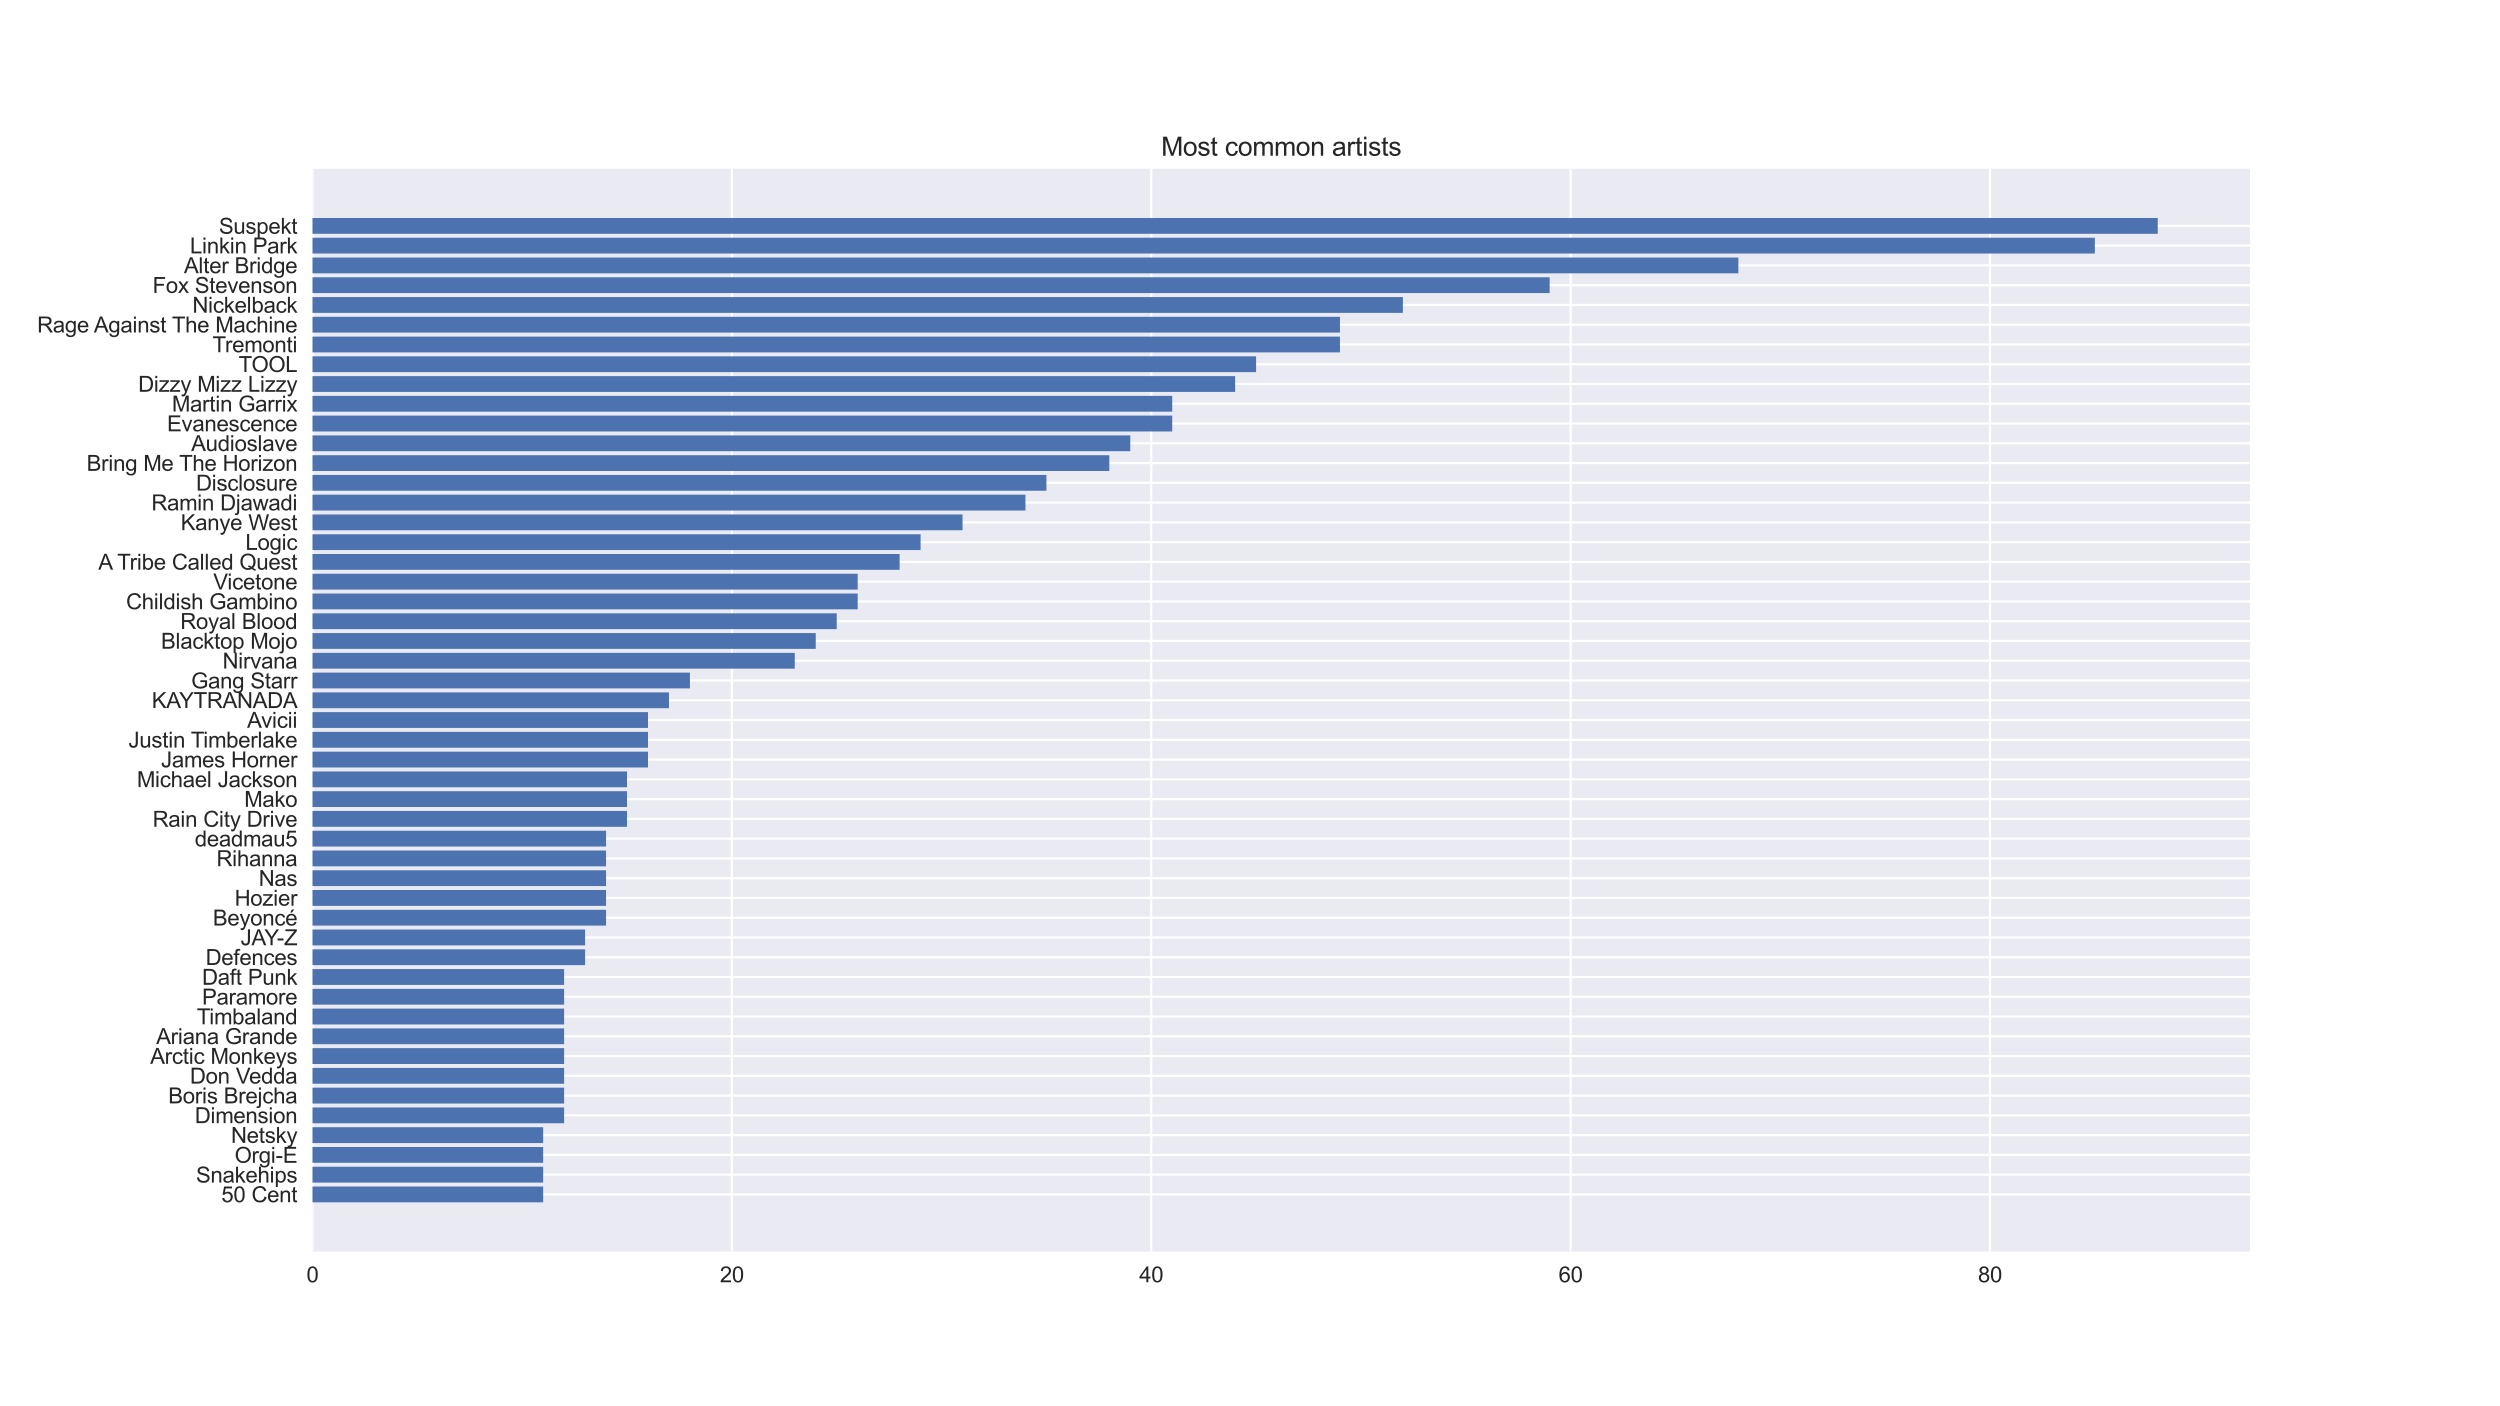 <?xml version="1.0" encoding="utf-8" standalone="no"?>
<!DOCTYPE svg PUBLIC "-//W3C//DTD SVG 1.1//EN"
  "http://www.w3.org/Graphics/SVG/1.1/DTD/svg11.dtd">
<svg xmlns:xlink="http://www.w3.org/1999/xlink" width="1152pt" height="648pt" viewBox="0 0 1152 648" xmlns="http://www.w3.org/2000/svg" version="1.1">
 <defs>
  <style type="text/css">*{stroke-linejoin: round; stroke-linecap: butt}</style>
 </defs>
 <g id="figure_1">
  <g id="patch_1">
   <path d="M 0 648 
L 1152 648 
L 1152 0 
L 0 0 
z
" style="fill: #ffffff"/>
  </g>
  <g id="axes_1">
   <g id="patch_2">
    <path d="M 144 576.72 
L 1036.8 576.72 
L 1036.8 77.76 
L 144 77.76 
z
" style="fill: #eaeaf2"/>
   </g>
   <g id="matplotlib.axis_1">
    <g id="xtick_1">
     <g id="line2d_1">
      <path d="M 144 576.72 
L 144 77.76 
" clip-path="url(#p083b20c1bc)" style="fill: none; stroke: #ffffff; stroke-linecap: round"/>
     </g>
     <g id="line2d_2"/>
     <g id="text_1">
      <!-- 0 -->
      <g style="fill: #262626" transform="translate(141.22 590.878) scale(0.1 -0.1)">
       <defs>
        <path id="ArialMT-30" d="M 266 2259 
Q 266 3072 433 3567 
Q 600 4063 929 4331 
Q 1259 4600 1759 4600 
Q 2128 4600 2406 4451 
Q 2684 4303 2865 4023 
Q 3047 3744 3150 3342 
Q 3253 2941 3253 2259 
Q 3253 1453 3087 958 
Q 2922 463 2592 192 
Q 2263 -78 1759 -78 
Q 1097 -78 719 397 
Q 266 969 266 2259 
z
M 844 2259 
Q 844 1131 1108 757 
Q 1372 384 1759 384 
Q 2147 384 2411 759 
Q 2675 1134 2675 2259 
Q 2675 3391 2411 3762 
Q 2147 4134 1753 4134 
Q 1366 4134 1134 3806 
Q 844 3388 844 2259 
z
" transform="scale(0.016)"/>
       </defs>
       <use xlink:href="#ArialMT-30"/>
      </g>
     </g>
    </g>
    <g id="xtick_2">
     <g id="line2d_3">
      <path d="M 337.247 576.72 
L 337.247 77.76 
" clip-path="url(#p083b20c1bc)" style="fill: none; stroke: #ffffff; stroke-linecap: round"/>
     </g>
     <g id="line2d_4"/>
     <g id="text_2">
      <!-- 20 -->
      <g style="fill: #262626" transform="translate(331.686 590.878) scale(0.1 -0.1)">
       <defs>
        <path id="ArialMT-32" d="M 3222 541 
L 3222 0 
L 194 0 
Q 188 203 259 391 
Q 375 700 629 1000 
Q 884 1300 1366 1694 
Q 2113 2306 2375 2664 
Q 2638 3022 2638 3341 
Q 2638 3675 2398 3904 
Q 2159 4134 1775 4134 
Q 1369 4134 1125 3890 
Q 881 3647 878 3216 
L 300 3275 
Q 359 3922 746 4261 
Q 1134 4600 1788 4600 
Q 2447 4600 2831 4234 
Q 3216 3869 3216 3328 
Q 3216 3053 3103 2787 
Q 2991 2522 2730 2228 
Q 2469 1934 1863 1422 
Q 1356 997 1212 845 
Q 1069 694 975 541 
L 3222 541 
z
" transform="scale(0.016)"/>
       </defs>
       <use xlink:href="#ArialMT-32"/>
       <use xlink:href="#ArialMT-30" x="55.615"/>
      </g>
     </g>
    </g>
    <g id="xtick_3">
     <g id="line2d_5">
      <path d="M 530.494 576.72 
L 530.494 77.76 
" clip-path="url(#p083b20c1bc)" style="fill: none; stroke: #ffffff; stroke-linecap: round"/>
     </g>
     <g id="line2d_6"/>
     <g id="text_3">
      <!-- 40 -->
      <g style="fill: #262626" transform="translate(524.933 590.878) scale(0.1 -0.1)">
       <defs>
        <path id="ArialMT-34" d="M 2069 0 
L 2069 1097 
L 81 1097 
L 81 1613 
L 2172 4581 
L 2631 4581 
L 2631 1613 
L 3250 1613 
L 3250 1097 
L 2631 1097 
L 2631 0 
L 2069 0 
z
M 2069 1613 
L 2069 3678 
L 634 1613 
L 2069 1613 
z
" transform="scale(0.016)"/>
       </defs>
       <use xlink:href="#ArialMT-34"/>
       <use xlink:href="#ArialMT-30" x="55.615"/>
      </g>
     </g>
    </g>
    <g id="xtick_4">
     <g id="line2d_7">
      <path d="M 723.74 576.72 
L 723.74 77.76 
" clip-path="url(#p083b20c1bc)" style="fill: none; stroke: #ffffff; stroke-linecap: round"/>
     </g>
     <g id="line2d_8"/>
     <g id="text_4">
      <!-- 60 -->
      <g style="fill: #262626" transform="translate(718.179 590.878) scale(0.1 -0.1)">
       <defs>
        <path id="ArialMT-36" d="M 3184 3459 
L 2625 3416 
Q 2550 3747 2413 3897 
Q 2184 4138 1850 4138 
Q 1581 4138 1378 3988 
Q 1113 3794 959 3422 
Q 806 3050 800 2363 
Q 1003 2672 1297 2822 
Q 1591 2972 1913 2972 
Q 2475 2972 2870 2558 
Q 3266 2144 3266 1488 
Q 3266 1056 3080 686 
Q 2894 316 2569 119 
Q 2244 -78 1831 -78 
Q 1128 -78 684 439 
Q 241 956 241 2144 
Q 241 3472 731 4075 
Q 1159 4600 1884 4600 
Q 2425 4600 2770 4297 
Q 3116 3994 3184 3459 
z
M 888 1484 
Q 888 1194 1011 928 
Q 1134 663 1356 523 
Q 1578 384 1822 384 
Q 2178 384 2434 671 
Q 2691 959 2691 1453 
Q 2691 1928 2437 2201 
Q 2184 2475 1800 2475 
Q 1419 2475 1153 2201 
Q 888 1928 888 1484 
z
" transform="scale(0.016)"/>
       </defs>
       <use xlink:href="#ArialMT-36"/>
       <use xlink:href="#ArialMT-30" x="55.615"/>
      </g>
     </g>
    </g>
    <g id="xtick_5">
     <g id="line2d_9">
      <path d="M 916.987 576.72 
L 916.987 77.76 
" clip-path="url(#p083b20c1bc)" style="fill: none; stroke: #ffffff; stroke-linecap: round"/>
     </g>
     <g id="line2d_10"/>
     <g id="text_5">
      <!-- 80 -->
      <g style="fill: #262626" transform="translate(911.426 590.878) scale(0.1 -0.1)">
       <defs>
        <path id="ArialMT-38" d="M 1131 2484 
Q 781 2613 612 2850 
Q 444 3088 444 3419 
Q 444 3919 803 4259 
Q 1163 4600 1759 4600 
Q 2359 4600 2725 4251 
Q 3091 3903 3091 3403 
Q 3091 3084 2923 2848 
Q 2756 2613 2416 2484 
Q 2838 2347 3058 2040 
Q 3278 1734 3278 1309 
Q 3278 722 2862 322 
Q 2447 -78 1769 -78 
Q 1091 -78 675 323 
Q 259 725 259 1325 
Q 259 1772 486 2073 
Q 713 2375 1131 2484 
z
M 1019 3438 
Q 1019 3113 1228 2906 
Q 1438 2700 1772 2700 
Q 2097 2700 2305 2904 
Q 2513 3109 2513 3406 
Q 2513 3716 2298 3927 
Q 2084 4138 1766 4138 
Q 1444 4138 1231 3931 
Q 1019 3725 1019 3438 
z
M 838 1322 
Q 838 1081 952 856 
Q 1066 631 1291 507 
Q 1516 384 1775 384 
Q 2178 384 2440 643 
Q 2703 903 2703 1303 
Q 2703 1709 2433 1975 
Q 2163 2241 1756 2241 
Q 1359 2241 1098 1978 
Q 838 1716 838 1322 
z
" transform="scale(0.016)"/>
       </defs>
       <use xlink:href="#ArialMT-38"/>
       <use xlink:href="#ArialMT-30" x="55.615"/>
      </g>
     </g>
    </g>
   </g>
   <g id="matplotlib.axis_2">
    <g id="ytick_1">
     <g id="line2d_11">
      <path d="M 144 550.397 
L 1036.8 550.397 
" clip-path="url(#p083b20c1bc)" style="fill: none; stroke: #ffffff; stroke-linecap: round"/>
     </g>
     <g id="line2d_12"/>
     <g id="text_6">
      <!-- 50 Cent -->
      <g style="fill: #262626" transform="translate(101.978 553.976) scale(0.1 -0.1)">
       <defs>
        <path id="ArialMT-35" d="M 266 1200 
L 856 1250 
Q 922 819 1161 601 
Q 1400 384 1738 384 
Q 2144 384 2425 690 
Q 2706 997 2706 1503 
Q 2706 1984 2436 2262 
Q 2166 2541 1728 2541 
Q 1456 2541 1237 2417 
Q 1019 2294 894 2097 
L 366 2166 
L 809 4519 
L 3088 4519 
L 3088 3981 
L 1259 3981 
L 1013 2750 
Q 1425 3038 1878 3038 
Q 2478 3038 2890 2622 
Q 3303 2206 3303 1553 
Q 3303 931 2941 478 
Q 2500 -78 1738 -78 
Q 1113 -78 717 272 
Q 322 622 266 1200 
z
" transform="scale(0.016)"/>
        <path id="ArialMT-20" transform="scale(0.016)"/>
        <path id="ArialMT-43" d="M 3763 1606 
L 4369 1453 
Q 4178 706 3683 314 
Q 3188 -78 2472 -78 
Q 1731 -78 1267 223 
Q 803 525 561 1097 
Q 319 1669 319 2325 
Q 319 3041 592 3573 
Q 866 4106 1370 4382 
Q 1875 4659 2481 4659 
Q 3169 4659 3637 4309 
Q 4106 3959 4291 3325 
L 3694 3184 
Q 3534 3684 3231 3912 
Q 2928 4141 2469 4141 
Q 1941 4141 1586 3887 
Q 1231 3634 1087 3207 
Q 944 2781 944 2328 
Q 944 1744 1114 1308 
Q 1284 872 1643 656 
Q 2003 441 2422 441 
Q 2931 441 3284 734 
Q 3638 1028 3763 1606 
z
" transform="scale(0.016)"/>
        <path id="ArialMT-65" d="M 2694 1069 
L 3275 997 
Q 3138 488 2766 206 
Q 2394 -75 1816 -75 
Q 1088 -75 661 373 
Q 234 822 234 1631 
Q 234 2469 665 2931 
Q 1097 3394 1784 3394 
Q 2450 3394 2872 2941 
Q 3294 2488 3294 1666 
Q 3294 1616 3291 1516 
L 816 1516 
Q 847 969 1125 678 
Q 1403 388 1819 388 
Q 2128 388 2347 550 
Q 2566 713 2694 1069 
z
M 847 1978 
L 2700 1978 
Q 2663 2397 2488 2606 
Q 2219 2931 1791 2931 
Q 1403 2931 1139 2672 
Q 875 2413 847 1978 
z
" transform="scale(0.016)"/>
        <path id="ArialMT-6e" d="M 422 0 
L 422 3319 
L 928 3319 
L 928 2847 
Q 1294 3394 1984 3394 
Q 2284 3394 2536 3286 
Q 2788 3178 2913 3003 
Q 3038 2828 3088 2588 
Q 3119 2431 3119 2041 
L 3119 0 
L 2556 0 
L 2556 2019 
Q 2556 2363 2490 2533 
Q 2425 2703 2258 2804 
Q 2091 2906 1866 2906 
Q 1506 2906 1245 2678 
Q 984 2450 984 1813 
L 984 0 
L 422 0 
z
" transform="scale(0.016)"/>
        <path id="ArialMT-74" d="M 1650 503 
L 1731 6 
Q 1494 -44 1306 -44 
Q 1000 -44 831 53 
Q 663 150 594 308 
Q 525 466 525 972 
L 525 2881 
L 113 2881 
L 113 3319 
L 525 3319 
L 525 4141 
L 1084 4478 
L 1084 3319 
L 1650 3319 
L 1650 2881 
L 1084 2881 
L 1084 941 
Q 1084 700 1114 631 
Q 1144 563 1211 522 
Q 1278 481 1403 481 
Q 1497 481 1650 503 
z
" transform="scale(0.016)"/>
       </defs>
       <use xlink:href="#ArialMT-35"/>
       <use xlink:href="#ArialMT-30" x="55.615"/>
       <use xlink:href="#ArialMT-20" x="111.23"/>
       <use xlink:href="#ArialMT-43" x="139.014"/>
       <use xlink:href="#ArialMT-65" x="211.23"/>
       <use xlink:href="#ArialMT-6e" x="266.846"/>
       <use xlink:href="#ArialMT-74" x="322.461"/>
      </g>
     </g>
    </g>
    <g id="ytick_2">
     <g id="line2d_13">
      <path d="M 144 541.288 
L 1036.8 541.288 
" clip-path="url(#p083b20c1bc)" style="fill: none; stroke: #ffffff; stroke-linecap: round"/>
     </g>
     <g id="line2d_14"/>
     <g id="text_7">
      <!-- Snakehips -->
      <g style="fill: #262626" transform="translate(90.303 544.928) scale(0.1 -0.1)">
       <defs>
        <path id="ArialMT-53" d="M 288 1472 
L 859 1522 
Q 900 1178 1048 958 
Q 1197 738 1509 602 
Q 1822 466 2213 466 
Q 2559 466 2825 569 
Q 3091 672 3220 851 
Q 3350 1031 3350 1244 
Q 3350 1459 3225 1620 
Q 3100 1781 2813 1891 
Q 2628 1963 1997 2114 
Q 1366 2266 1113 2400 
Q 784 2572 623 2826 
Q 463 3081 463 3397 
Q 463 3744 659 4045 
Q 856 4347 1234 4503 
Q 1613 4659 2075 4659 
Q 2584 4659 2973 4495 
Q 3363 4331 3572 4012 
Q 3781 3694 3797 3291 
L 3216 3247 
Q 3169 3681 2898 3903 
Q 2628 4125 2100 4125 
Q 1550 4125 1298 3923 
Q 1047 3722 1047 3438 
Q 1047 3191 1225 3031 
Q 1400 2872 2139 2705 
Q 2878 2538 3153 2413 
Q 3553 2228 3743 1945 
Q 3934 1663 3934 1294 
Q 3934 928 3725 604 
Q 3516 281 3123 101 
Q 2731 -78 2241 -78 
Q 1619 -78 1198 103 
Q 778 284 539 648 
Q 300 1013 288 1472 
z
" transform="scale(0.016)"/>
        <path id="ArialMT-61" d="M 2588 409 
Q 2275 144 1986 34 
Q 1697 -75 1366 -75 
Q 819 -75 525 192 
Q 231 459 231 875 
Q 231 1119 342 1320 
Q 453 1522 633 1644 
Q 813 1766 1038 1828 
Q 1203 1872 1538 1913 
Q 2219 1994 2541 2106 
Q 2544 2222 2544 2253 
Q 2544 2597 2384 2738 
Q 2169 2928 1744 2928 
Q 1347 2928 1158 2789 
Q 969 2650 878 2297 
L 328 2372 
Q 403 2725 575 2942 
Q 747 3159 1072 3276 
Q 1397 3394 1825 3394 
Q 2250 3394 2515 3294 
Q 2781 3194 2906 3042 
Q 3031 2891 3081 2659 
Q 3109 2516 3109 2141 
L 3109 1391 
Q 3109 606 3145 398 
Q 3181 191 3288 0 
L 2700 0 
Q 2613 175 2588 409 
z
M 2541 1666 
Q 2234 1541 1622 1453 
Q 1275 1403 1131 1340 
Q 988 1278 909 1158 
Q 831 1038 831 891 
Q 831 666 1001 516 
Q 1172 366 1500 366 
Q 1825 366 2078 508 
Q 2331 650 2450 897 
Q 2541 1088 2541 1459 
L 2541 1666 
z
" transform="scale(0.016)"/>
        <path id="ArialMT-6b" d="M 425 0 
L 425 4581 
L 988 4581 
L 988 1969 
L 2319 3319 
L 3047 3319 
L 1778 2088 
L 3175 0 
L 2481 0 
L 1384 1697 
L 988 1316 
L 988 0 
L 425 0 
z
" transform="scale(0.016)"/>
        <path id="ArialMT-68" d="M 422 0 
L 422 4581 
L 984 4581 
L 984 2938 
Q 1378 3394 1978 3394 
Q 2347 3394 2619 3248 
Q 2891 3103 3008 2847 
Q 3125 2591 3125 2103 
L 3125 0 
L 2563 0 
L 2563 2103 
Q 2563 2525 2380 2717 
Q 2197 2909 1863 2909 
Q 1613 2909 1392 2779 
Q 1172 2650 1078 2428 
Q 984 2206 984 1816 
L 984 0 
L 422 0 
z
" transform="scale(0.016)"/>
        <path id="ArialMT-69" d="M 425 3934 
L 425 4581 
L 988 4581 
L 988 3934 
L 425 3934 
z
M 425 0 
L 425 3319 
L 988 3319 
L 988 0 
L 425 0 
z
" transform="scale(0.016)"/>
        <path id="ArialMT-70" d="M 422 -1272 
L 422 3319 
L 934 3319 
L 934 2888 
Q 1116 3141 1344 3267 
Q 1572 3394 1897 3394 
Q 2322 3394 2647 3175 
Q 2972 2956 3137 2557 
Q 3303 2159 3303 1684 
Q 3303 1175 3120 767 
Q 2938 359 2589 142 
Q 2241 -75 1856 -75 
Q 1575 -75 1351 44 
Q 1128 163 984 344 
L 984 -1272 
L 422 -1272 
z
M 931 1641 
Q 931 1000 1190 694 
Q 1450 388 1819 388 
Q 2194 388 2461 705 
Q 2728 1022 2728 1688 
Q 2728 2322 2467 2637 
Q 2206 2953 1844 2953 
Q 1484 2953 1207 2617 
Q 931 2281 931 1641 
z
" transform="scale(0.016)"/>
        <path id="ArialMT-73" d="M 197 991 
L 753 1078 
Q 800 744 1014 566 
Q 1228 388 1613 388 
Q 2000 388 2187 545 
Q 2375 703 2375 916 
Q 2375 1106 2209 1216 
Q 2094 1291 1634 1406 
Q 1016 1563 777 1677 
Q 538 1791 414 1992 
Q 291 2194 291 2438 
Q 291 2659 392 2848 
Q 494 3038 669 3163 
Q 800 3259 1026 3326 
Q 1253 3394 1513 3394 
Q 1903 3394 2198 3281 
Q 2494 3169 2634 2976 
Q 2775 2784 2828 2463 
L 2278 2388 
Q 2241 2644 2061 2787 
Q 1881 2931 1553 2931 
Q 1166 2931 1000 2803 
Q 834 2675 834 2503 
Q 834 2394 903 2306 
Q 972 2216 1119 2156 
Q 1203 2125 1616 2013 
Q 2213 1853 2448 1751 
Q 2684 1650 2818 1456 
Q 2953 1263 2953 975 
Q 2953 694 2789 445 
Q 2625 197 2315 61 
Q 2006 -75 1616 -75 
Q 969 -75 630 194 
Q 291 463 197 991 
z
" transform="scale(0.016)"/>
       </defs>
       <use xlink:href="#ArialMT-53"/>
       <use xlink:href="#ArialMT-6e" x="66.699"/>
       <use xlink:href="#ArialMT-61" x="122.314"/>
       <use xlink:href="#ArialMT-6b" x="177.93"/>
       <use xlink:href="#ArialMT-65" x="227.93"/>
       <use xlink:href="#ArialMT-68" x="283.545"/>
       <use xlink:href="#ArialMT-69" x="339.16"/>
       <use xlink:href="#ArialMT-70" x="361.377"/>
       <use xlink:href="#ArialMT-73" x="416.992"/>
      </g>
     </g>
    </g>
    <g id="ytick_3">
     <g id="line2d_15">
      <path d="M 144 532.18 
L 1036.8 532.18 
" clip-path="url(#p083b20c1bc)" style="fill: none; stroke: #ffffff; stroke-linecap: round"/>
     </g>
     <g id="line2d_16"/>
     <g id="text_8">
      <!-- Orgi-E -->
      <g style="fill: #262626" transform="translate(108.109 535.823) scale(0.1 -0.1)">
       <defs>
        <path id="ArialMT-4f" d="M 309 2231 
Q 309 3372 921 4017 
Q 1534 4663 2503 4663 
Q 3138 4663 3647 4359 
Q 4156 4056 4423 3514 
Q 4691 2972 4691 2284 
Q 4691 1588 4409 1038 
Q 4128 488 3612 205 
Q 3097 -78 2500 -78 
Q 1853 -78 1343 234 
Q 834 547 571 1087 
Q 309 1628 309 2231 
z
M 934 2222 
Q 934 1394 1379 917 
Q 1825 441 2497 441 
Q 3181 441 3623 922 
Q 4066 1403 4066 2288 
Q 4066 2847 3877 3264 
Q 3688 3681 3323 3911 
Q 2959 4141 2506 4141 
Q 1863 4141 1398 3698 
Q 934 3256 934 2222 
z
" transform="scale(0.016)"/>
        <path id="ArialMT-72" d="M 416 0 
L 416 3319 
L 922 3319 
L 922 2816 
Q 1116 3169 1280 3281 
Q 1444 3394 1641 3394 
Q 1925 3394 2219 3213 
L 2025 2691 
Q 1819 2813 1613 2813 
Q 1428 2813 1281 2702 
Q 1134 2591 1072 2394 
Q 978 2094 978 1738 
L 978 0 
L 416 0 
z
" transform="scale(0.016)"/>
        <path id="ArialMT-67" d="M 319 -275 
L 866 -356 
Q 900 -609 1056 -725 
Q 1266 -881 1628 -881 
Q 2019 -881 2231 -725 
Q 2444 -569 2519 -288 
Q 2563 -116 2559 434 
Q 2191 0 1641 0 
Q 956 0 581 494 
Q 206 988 206 1678 
Q 206 2153 378 2554 
Q 550 2956 876 3175 
Q 1203 3394 1644 3394 
Q 2231 3394 2613 2919 
L 2613 3319 
L 3131 3319 
L 3131 450 
Q 3131 -325 2973 -648 
Q 2816 -972 2473 -1159 
Q 2131 -1347 1631 -1347 
Q 1038 -1347 672 -1080 
Q 306 -813 319 -275 
z
M 784 1719 
Q 784 1066 1043 766 
Q 1303 466 1694 466 
Q 2081 466 2343 764 
Q 2606 1063 2606 1700 
Q 2606 2309 2336 2618 
Q 2066 2928 1684 2928 
Q 1309 2928 1046 2623 
Q 784 2319 784 1719 
z
" transform="scale(0.016)"/>
        <path id="ArialMT-2d" d="M 203 1375 
L 203 1941 
L 1931 1941 
L 1931 1375 
L 203 1375 
z
" transform="scale(0.016)"/>
        <path id="ArialMT-45" d="M 506 0 
L 506 4581 
L 3819 4581 
L 3819 4041 
L 1113 4041 
L 1113 2638 
L 3647 2638 
L 3647 2100 
L 1113 2100 
L 1113 541 
L 3925 541 
L 3925 0 
L 506 0 
z
" transform="scale(0.016)"/>
       </defs>
       <use xlink:href="#ArialMT-4f"/>
       <use xlink:href="#ArialMT-72" x="77.783"/>
       <use xlink:href="#ArialMT-67" x="111.084"/>
       <use xlink:href="#ArialMT-69" x="166.699"/>
       <use xlink:href="#ArialMT-2d" x="188.916"/>
       <use xlink:href="#ArialMT-45" x="222.217"/>
      </g>
     </g>
    </g>
    <g id="ytick_4">
     <g id="line2d_17">
      <path d="M 144 523.071 
L 1036.8 523.071 
" clip-path="url(#p083b20c1bc)" style="fill: none; stroke: #ffffff; stroke-linecap: round"/>
     </g>
     <g id="line2d_18"/>
     <g id="text_9">
      <!-- Netsky -->
      <g style="fill: #262626" transform="translate(106.439 526.65) scale(0.1 -0.1)">
       <defs>
        <path id="ArialMT-4e" d="M 488 0 
L 488 4581 
L 1109 4581 
L 3516 984 
L 3516 4581 
L 4097 4581 
L 4097 0 
L 3475 0 
L 1069 3600 
L 1069 0 
L 488 0 
z
" transform="scale(0.016)"/>
        <path id="ArialMT-79" d="M 397 -1278 
L 334 -750 
Q 519 -800 656 -800 
Q 844 -800 956 -737 
Q 1069 -675 1141 -563 
Q 1194 -478 1313 -144 
Q 1328 -97 1363 -6 
L 103 3319 
L 709 3319 
L 1400 1397 
Q 1534 1031 1641 628 
Q 1738 1016 1872 1384 
L 2581 3319 
L 3144 3319 
L 1881 -56 
Q 1678 -603 1566 -809 
Q 1416 -1088 1222 -1217 
Q 1028 -1347 759 -1347 
Q 597 -1347 397 -1278 
z
" transform="scale(0.016)"/>
       </defs>
       <use xlink:href="#ArialMT-4e"/>
       <use xlink:href="#ArialMT-65" x="72.217"/>
       <use xlink:href="#ArialMT-74" x="127.832"/>
       <use xlink:href="#ArialMT-73" x="155.615"/>
       <use xlink:href="#ArialMT-6b" x="205.615"/>
       <use xlink:href="#ArialMT-79" x="255.615"/>
      </g>
     </g>
    </g>
    <g id="ytick_5">
     <g id="line2d_19">
      <path d="M 144 513.963 
L 1036.8 513.963 
" clip-path="url(#p083b20c1bc)" style="fill: none; stroke: #ffffff; stroke-linecap: round"/>
     </g>
     <g id="line2d_20"/>
     <g id="text_10">
      <!-- Dimension -->
      <g style="fill: #262626" transform="translate(89.761 517.542) scale(0.1 -0.1)">
       <defs>
        <path id="ArialMT-44" d="M 494 0 
L 494 4581 
L 2072 4581 
Q 2606 4581 2888 4516 
Q 3281 4425 3559 4188 
Q 3922 3881 4101 3404 
Q 4281 2928 4281 2316 
Q 4281 1794 4159 1391 
Q 4038 988 3847 723 
Q 3656 459 3429 307 
Q 3203 156 2883 78 
Q 2563 0 2147 0 
L 494 0 
z
M 1100 541 
L 2078 541 
Q 2531 541 2789 625 
Q 3047 709 3200 863 
Q 3416 1078 3536 1442 
Q 3656 1806 3656 2325 
Q 3656 3044 3420 3430 
Q 3184 3816 2847 3947 
Q 2603 4041 2063 4041 
L 1100 4041 
L 1100 541 
z
" transform="scale(0.016)"/>
        <path id="ArialMT-6d" d="M 422 0 
L 422 3319 
L 925 3319 
L 925 2853 
Q 1081 3097 1340 3245 
Q 1600 3394 1931 3394 
Q 2300 3394 2536 3241 
Q 2772 3088 2869 2813 
Q 3263 3394 3894 3394 
Q 4388 3394 4653 3120 
Q 4919 2847 4919 2278 
L 4919 0 
L 4359 0 
L 4359 2091 
Q 4359 2428 4304 2576 
Q 4250 2725 4106 2815 
Q 3963 2906 3769 2906 
Q 3419 2906 3187 2673 
Q 2956 2441 2956 1928 
L 2956 0 
L 2394 0 
L 2394 2156 
Q 2394 2531 2256 2718 
Q 2119 2906 1806 2906 
Q 1569 2906 1367 2781 
Q 1166 2656 1075 2415 
Q 984 2175 984 1722 
L 984 0 
L 422 0 
z
" transform="scale(0.016)"/>
        <path id="ArialMT-6f" d="M 213 1659 
Q 213 2581 725 3025 
Q 1153 3394 1769 3394 
Q 2453 3394 2887 2945 
Q 3322 2497 3322 1706 
Q 3322 1066 3130 698 
Q 2938 331 2570 128 
Q 2203 -75 1769 -75 
Q 1072 -75 642 372 
Q 213 819 213 1659 
z
M 791 1659 
Q 791 1022 1069 705 
Q 1347 388 1769 388 
Q 2188 388 2466 706 
Q 2744 1025 2744 1678 
Q 2744 2294 2464 2611 
Q 2184 2928 1769 2928 
Q 1347 2928 1069 2612 
Q 791 2297 791 1659 
z
" transform="scale(0.016)"/>
       </defs>
       <use xlink:href="#ArialMT-44"/>
       <use xlink:href="#ArialMT-69" x="72.217"/>
       <use xlink:href="#ArialMT-6d" x="94.434"/>
       <use xlink:href="#ArialMT-65" x="177.734"/>
       <use xlink:href="#ArialMT-6e" x="233.35"/>
       <use xlink:href="#ArialMT-73" x="288.965"/>
       <use xlink:href="#ArialMT-69" x="338.965"/>
       <use xlink:href="#ArialMT-6f" x="361.182"/>
       <use xlink:href="#ArialMT-6e" x="416.797"/>
      </g>
     </g>
    </g>
    <g id="ytick_6">
     <g id="line2d_21">
      <path d="M 144 504.854 
L 1036.8 504.854 
" clip-path="url(#p083b20c1bc)" style="fill: none; stroke: #ffffff; stroke-linecap: round"/>
     </g>
     <g id="line2d_22"/>
     <g id="text_11">
      <!-- Boris Brejcha -->
      <g style="fill: #262626" transform="translate(77.534 508.433) scale(0.1 -0.1)">
       <defs>
        <path id="ArialMT-42" d="M 469 0 
L 469 4581 
L 2188 4581 
Q 2713 4581 3030 4442 
Q 3347 4303 3526 4014 
Q 3706 3725 3706 3409 
Q 3706 3116 3547 2856 
Q 3388 2597 3066 2438 
Q 3481 2316 3704 2022 
Q 3928 1728 3928 1328 
Q 3928 1006 3792 729 
Q 3656 453 3456 303 
Q 3256 153 2954 76 
Q 2653 0 2216 0 
L 469 0 
z
M 1075 2656 
L 2066 2656 
Q 2469 2656 2644 2709 
Q 2875 2778 2992 2937 
Q 3109 3097 3109 3338 
Q 3109 3566 3000 3739 
Q 2891 3913 2687 3977 
Q 2484 4041 1991 4041 
L 1075 4041 
L 1075 2656 
z
M 1075 541 
L 2216 541 
Q 2509 541 2628 563 
Q 2838 600 2978 687 
Q 3119 775 3209 942 
Q 3300 1109 3300 1328 
Q 3300 1584 3169 1773 
Q 3038 1963 2805 2039 
Q 2572 2116 2134 2116 
L 1075 2116 
L 1075 541 
z
" transform="scale(0.016)"/>
        <path id="ArialMT-6a" d="M 419 3928 
L 419 4581 
L 981 4581 
L 981 3928 
L 419 3928 
z
M -294 -1288 
L -188 -809 
Q -19 -853 78 -853 
Q 250 -853 334 -739 
Q 419 -625 419 -169 
L 419 3319 
L 981 3319 
L 981 -181 
Q 981 -794 822 -1034 
Q 619 -1347 147 -1347 
Q -81 -1347 -294 -1288 
z
" transform="scale(0.016)"/>
        <path id="ArialMT-63" d="M 2588 1216 
L 3141 1144 
Q 3050 572 2676 248 
Q 2303 -75 1759 -75 
Q 1078 -75 664 370 
Q 250 816 250 1647 
Q 250 2184 428 2587 
Q 606 2991 970 3192 
Q 1334 3394 1763 3394 
Q 2303 3394 2647 3120 
Q 2991 2847 3088 2344 
L 2541 2259 
Q 2463 2594 2264 2762 
Q 2066 2931 1784 2931 
Q 1359 2931 1093 2626 
Q 828 2322 828 1663 
Q 828 994 1084 691 
Q 1341 388 1753 388 
Q 2084 388 2306 591 
Q 2528 794 2588 1216 
z
" transform="scale(0.016)"/>
       </defs>
       <use xlink:href="#ArialMT-42"/>
       <use xlink:href="#ArialMT-6f" x="66.699"/>
       <use xlink:href="#ArialMT-72" x="122.314"/>
       <use xlink:href="#ArialMT-69" x="155.615"/>
       <use xlink:href="#ArialMT-73" x="177.832"/>
       <use xlink:href="#ArialMT-20" x="227.832"/>
       <use xlink:href="#ArialMT-42" x="255.615"/>
       <use xlink:href="#ArialMT-72" x="322.314"/>
       <use xlink:href="#ArialMT-65" x="355.615"/>
       <use xlink:href="#ArialMT-6a" x="411.23"/>
       <use xlink:href="#ArialMT-63" x="433.447"/>
       <use xlink:href="#ArialMT-68" x="483.447"/>
       <use xlink:href="#ArialMT-61" x="539.062"/>
      </g>
     </g>
    </g>
    <g id="ytick_7">
     <g id="line2d_23">
      <path d="M 144 495.746 
L 1036.8 495.746 
" clip-path="url(#p083b20c1bc)" style="fill: none; stroke: #ffffff; stroke-linecap: round"/>
     </g>
     <g id="line2d_24"/>
     <g id="text_12">
      <!-- Don Vedda -->
      <g style="fill: #262626" transform="translate(87.514 499.325) scale(0.1 -0.1)">
       <defs>
        <path id="ArialMT-56" d="M 1803 0 
L 28 4581 
L 684 4581 
L 1875 1253 
Q 2019 853 2116 503 
Q 2222 878 2363 1253 
L 3600 4581 
L 4219 4581 
L 2425 0 
L 1803 0 
z
" transform="scale(0.016)"/>
        <path id="ArialMT-64" d="M 2575 0 
L 2575 419 
Q 2259 -75 1647 -75 
Q 1250 -75 917 144 
Q 584 363 401 755 
Q 219 1147 219 1656 
Q 219 2153 384 2558 
Q 550 2963 881 3178 
Q 1213 3394 1622 3394 
Q 1922 3394 2156 3267 
Q 2391 3141 2538 2938 
L 2538 4581 
L 3097 4581 
L 3097 0 
L 2575 0 
z
M 797 1656 
Q 797 1019 1065 703 
Q 1334 388 1700 388 
Q 2069 388 2326 689 
Q 2584 991 2584 1609 
Q 2584 2291 2321 2609 
Q 2059 2928 1675 2928 
Q 1300 2928 1048 2622 
Q 797 2316 797 1656 
z
" transform="scale(0.016)"/>
       </defs>
       <use xlink:href="#ArialMT-44"/>
       <use xlink:href="#ArialMT-6f" x="72.217"/>
       <use xlink:href="#ArialMT-6e" x="127.832"/>
       <use xlink:href="#ArialMT-20" x="183.447"/>
       <use xlink:href="#ArialMT-56" x="211.23"/>
       <use xlink:href="#ArialMT-65" x="272.43"/>
       <use xlink:href="#ArialMT-64" x="328.045"/>
       <use xlink:href="#ArialMT-64" x="383.66"/>
       <use xlink:href="#ArialMT-61" x="439.275"/>
      </g>
     </g>
    </g>
    <g id="ytick_8">
     <g id="line2d_25">
      <path d="M 144 486.638 
L 1036.8 486.638 
" clip-path="url(#p083b20c1bc)" style="fill: none; stroke: #ffffff; stroke-linecap: round"/>
     </g>
     <g id="line2d_26"/>
     <g id="text_13">
      <!-- Arctic Monkeys -->
      <g style="fill: #262626" transform="translate(69.209 490.216) scale(0.1 -0.1)">
       <defs>
        <path id="ArialMT-41" d="M -9 0 
L 1750 4581 
L 2403 4581 
L 4278 0 
L 3588 0 
L 3053 1388 
L 1138 1388 
L 634 0 
L -9 0 
z
M 1313 1881 
L 2866 1881 
L 2388 3150 
Q 2169 3728 2063 4100 
Q 1975 3659 1816 3225 
L 1313 1881 
z
" transform="scale(0.016)"/>
        <path id="ArialMT-4d" d="M 475 0 
L 475 4581 
L 1388 4581 
L 2472 1338 
Q 2622 884 2691 659 
Q 2769 909 2934 1394 
L 4031 4581 
L 4847 4581 
L 4847 0 
L 4263 0 
L 4263 3834 
L 2931 0 
L 2384 0 
L 1059 3900 
L 1059 0 
L 475 0 
z
" transform="scale(0.016)"/>
       </defs>
       <use xlink:href="#ArialMT-41"/>
       <use xlink:href="#ArialMT-72" x="66.699"/>
       <use xlink:href="#ArialMT-63" x="100"/>
       <use xlink:href="#ArialMT-74" x="150"/>
       <use xlink:href="#ArialMT-69" x="177.783"/>
       <use xlink:href="#ArialMT-63" x="200"/>
       <use xlink:href="#ArialMT-20" x="250"/>
       <use xlink:href="#ArialMT-4d" x="277.783"/>
       <use xlink:href="#ArialMT-6f" x="361.084"/>
       <use xlink:href="#ArialMT-6e" x="416.699"/>
       <use xlink:href="#ArialMT-6b" x="472.314"/>
       <use xlink:href="#ArialMT-65" x="522.314"/>
       <use xlink:href="#ArialMT-79" x="577.93"/>
       <use xlink:href="#ArialMT-73" x="627.93"/>
      </g>
     </g>
    </g>
    <g id="ytick_9">
     <g id="line2d_27">
      <path d="M 144 477.529 
L 1036.8 477.529 
" clip-path="url(#p083b20c1bc)" style="fill: none; stroke: #ffffff; stroke-linecap: round"/>
     </g>
     <g id="line2d_28"/>
     <g id="text_14">
      <!-- Ariana Grande -->
      <g style="fill: #262626" transform="translate(71.966 481.108) scale(0.1 -0.1)">
       <defs>
        <path id="ArialMT-47" d="M 2638 1797 
L 2638 2334 
L 4578 2338 
L 4578 638 
Q 4131 281 3656 101 
Q 3181 -78 2681 -78 
Q 2006 -78 1454 211 
Q 903 500 622 1047 
Q 341 1594 341 2269 
Q 341 2938 620 3517 
Q 900 4097 1425 4378 
Q 1950 4659 2634 4659 
Q 3131 4659 3532 4498 
Q 3934 4338 4162 4050 
Q 4391 3763 4509 3300 
L 3963 3150 
Q 3859 3500 3706 3700 
Q 3553 3900 3268 4020 
Q 2984 4141 2638 4141 
Q 2222 4141 1919 4014 
Q 1616 3888 1430 3681 
Q 1244 3475 1141 3228 
Q 966 2803 966 2306 
Q 966 1694 1177 1281 
Q 1388 869 1791 669 
Q 2194 469 2647 469 
Q 3041 469 3416 620 
Q 3791 772 3984 944 
L 3984 1797 
L 2638 1797 
z
" transform="scale(0.016)"/>
       </defs>
       <use xlink:href="#ArialMT-41"/>
       <use xlink:href="#ArialMT-72" x="66.699"/>
       <use xlink:href="#ArialMT-69" x="100"/>
       <use xlink:href="#ArialMT-61" x="122.217"/>
       <use xlink:href="#ArialMT-6e" x="177.832"/>
       <use xlink:href="#ArialMT-61" x="233.447"/>
       <use xlink:href="#ArialMT-20" x="289.062"/>
       <use xlink:href="#ArialMT-47" x="316.846"/>
       <use xlink:href="#ArialMT-72" x="394.629"/>
       <use xlink:href="#ArialMT-61" x="427.93"/>
       <use xlink:href="#ArialMT-6e" x="483.545"/>
       <use xlink:href="#ArialMT-64" x="539.16"/>
       <use xlink:href="#ArialMT-65" x="594.775"/>
      </g>
     </g>
    </g>
    <g id="ytick_10">
     <g id="line2d_29">
      <path d="M 144 468.421 
L 1036.8 468.421 
" clip-path="url(#p083b20c1bc)" style="fill: none; stroke: #ffffff; stroke-linecap: round"/>
     </g>
     <g id="line2d_30"/>
     <g id="text_15">
      <!-- Timbaland -->
      <g style="fill: #262626" transform="translate(90.689 472) scale(0.1 -0.1)">
       <defs>
        <path id="ArialMT-54" d="M 1659 0 
L 1659 4041 
L 150 4041 
L 150 4581 
L 3781 4581 
L 3781 4041 
L 2266 4041 
L 2266 0 
L 1659 0 
z
" transform="scale(0.016)"/>
        <path id="ArialMT-62" d="M 941 0 
L 419 0 
L 419 4581 
L 981 4581 
L 981 2947 
Q 1338 3394 1891 3394 
Q 2197 3394 2470 3270 
Q 2744 3147 2920 2923 
Q 3097 2700 3197 2384 
Q 3297 2069 3297 1709 
Q 3297 856 2875 390 
Q 2453 -75 1863 -75 
Q 1275 -75 941 416 
L 941 0 
z
M 934 1684 
Q 934 1088 1097 822 
Q 1363 388 1816 388 
Q 2184 388 2453 708 
Q 2722 1028 2722 1663 
Q 2722 2313 2464 2622 
Q 2206 2931 1841 2931 
Q 1472 2931 1203 2611 
Q 934 2291 934 1684 
z
" transform="scale(0.016)"/>
        <path id="ArialMT-6c" d="M 409 0 
L 409 4581 
L 972 4581 
L 972 0 
L 409 0 
z
" transform="scale(0.016)"/>
       </defs>
       <use xlink:href="#ArialMT-54"/>
       <use xlink:href="#ArialMT-69" x="57.334"/>
       <use xlink:href="#ArialMT-6d" x="79.551"/>
       <use xlink:href="#ArialMT-62" x="162.852"/>
       <use xlink:href="#ArialMT-61" x="218.467"/>
       <use xlink:href="#ArialMT-6c" x="274.082"/>
       <use xlink:href="#ArialMT-61" x="296.299"/>
       <use xlink:href="#ArialMT-6e" x="351.914"/>
       <use xlink:href="#ArialMT-64" x="407.529"/>
      </g>
     </g>
    </g>
    <g id="ytick_11">
     <g id="line2d_31">
      <path d="M 144 459.312 
L 1036.8 459.312 
" clip-path="url(#p083b20c1bc)" style="fill: none; stroke: #ffffff; stroke-linecap: round"/>
     </g>
     <g id="line2d_32"/>
     <g id="text_16">
      <!-- Paramore -->
      <g style="fill: #262626" transform="translate(93.097 462.891) scale(0.1 -0.1)">
       <defs>
        <path id="ArialMT-50" d="M 494 0 
L 494 4581 
L 2222 4581 
Q 2678 4581 2919 4538 
Q 3256 4481 3484 4323 
Q 3713 4166 3852 3881 
Q 3991 3597 3991 3256 
Q 3991 2672 3619 2267 
Q 3247 1863 2275 1863 
L 1100 1863 
L 1100 0 
L 494 0 
z
M 1100 2403 
L 2284 2403 
Q 2872 2403 3119 2622 
Q 3366 2841 3366 3238 
Q 3366 3525 3220 3729 
Q 3075 3934 2838 4000 
Q 2684 4041 2272 4041 
L 1100 4041 
L 1100 2403 
z
" transform="scale(0.016)"/>
       </defs>
       <use xlink:href="#ArialMT-50"/>
       <use xlink:href="#ArialMT-61" x="66.699"/>
       <use xlink:href="#ArialMT-72" x="122.314"/>
       <use xlink:href="#ArialMT-61" x="155.615"/>
       <use xlink:href="#ArialMT-6d" x="211.23"/>
       <use xlink:href="#ArialMT-6f" x="294.531"/>
       <use xlink:href="#ArialMT-72" x="350.146"/>
       <use xlink:href="#ArialMT-65" x="383.447"/>
      </g>
     </g>
    </g>
    <g id="ytick_12">
     <g id="line2d_33">
      <path d="M 144 450.204 
L 1036.8 450.204 
" clip-path="url(#p083b20c1bc)" style="fill: none; stroke: #ffffff; stroke-linecap: round"/>
     </g>
     <g id="line2d_34"/>
     <g id="text_17">
      <!-- Daft Punk -->
      <g style="fill: #262626" transform="translate(93.091 453.783) scale(0.1 -0.1)">
       <defs>
        <path id="ArialMT-66" d="M 556 0 
L 556 2881 
L 59 2881 
L 59 3319 
L 556 3319 
L 556 3672 
Q 556 4006 616 4169 
Q 697 4388 901 4523 
Q 1106 4659 1475 4659 
Q 1713 4659 2000 4603 
L 1916 4113 
Q 1741 4144 1584 4144 
Q 1328 4144 1222 4034 
Q 1116 3925 1116 3625 
L 1116 3319 
L 1763 3319 
L 1763 2881 
L 1116 2881 
L 1116 0 
L 556 0 
z
" transform="scale(0.016)"/>
        <path id="ArialMT-75" d="M 2597 0 
L 2597 488 
Q 2209 -75 1544 -75 
Q 1250 -75 995 37 
Q 741 150 617 320 
Q 494 491 444 738 
Q 409 903 409 1263 
L 409 3319 
L 972 3319 
L 972 1478 
Q 972 1038 1006 884 
Q 1059 663 1231 536 
Q 1403 409 1656 409 
Q 1909 409 2131 539 
Q 2353 669 2445 892 
Q 2538 1116 2538 1541 
L 2538 3319 
L 3100 3319 
L 3100 0 
L 2597 0 
z
" transform="scale(0.016)"/>
       </defs>
       <use xlink:href="#ArialMT-44"/>
       <use xlink:href="#ArialMT-61" x="72.217"/>
       <use xlink:href="#ArialMT-66" x="127.832"/>
       <use xlink:href="#ArialMT-74" x="155.615"/>
       <use xlink:href="#ArialMT-20" x="183.398"/>
       <use xlink:href="#ArialMT-50" x="211.182"/>
       <use xlink:href="#ArialMT-75" x="277.881"/>
       <use xlink:href="#ArialMT-6e" x="333.496"/>
       <use xlink:href="#ArialMT-6b" x="389.111"/>
      </g>
     </g>
    </g>
    <g id="ytick_13">
     <g id="line2d_35">
      <path d="M 144 441.095 
L 1036.8 441.095 
" clip-path="url(#p083b20c1bc)" style="fill: none; stroke: #ffffff; stroke-linecap: round"/>
     </g>
     <g id="line2d_36"/>
     <g id="text_18">
      <!-- Defences -->
      <g style="fill: #262626" transform="translate(94.756 444.674) scale(0.1 -0.1)">
       <use xlink:href="#ArialMT-44"/>
       <use xlink:href="#ArialMT-65" x="72.217"/>
       <use xlink:href="#ArialMT-66" x="127.832"/>
       <use xlink:href="#ArialMT-65" x="155.615"/>
       <use xlink:href="#ArialMT-6e" x="211.23"/>
       <use xlink:href="#ArialMT-63" x="266.846"/>
       <use xlink:href="#ArialMT-65" x="316.846"/>
       <use xlink:href="#ArialMT-73" x="372.461"/>
      </g>
     </g>
    </g>
    <g id="ytick_14">
     <g id="line2d_37">
      <path d="M 144 431.987 
L 1036.8 431.987 
" clip-path="url(#p083b20c1bc)" style="fill: none; stroke: #ffffff; stroke-linecap: round"/>
     </g>
     <g id="line2d_38"/>
     <g id="text_19">
      <!-- JAY-Z -->
      <g style="fill: #262626" transform="translate(110.872 435.566) scale(0.1 -0.1)">
       <defs>
        <path id="ArialMT-4a" d="M 184 1300 
L 731 1375 
Q 753 850 928 656 
Q 1103 463 1413 463 
Q 1641 463 1806 567 
Q 1972 672 2034 851 
Q 2097 1031 2097 1425 
L 2097 4581 
L 2703 4581 
L 2703 1459 
Q 2703 884 2564 568 
Q 2425 253 2123 87 
Q 1822 -78 1416 -78 
Q 813 -78 492 269 
Q 172 616 184 1300 
z
" transform="scale(0.016)"/>
        <path id="ArialMT-59" d="M 1784 0 
L 1784 1941 
L 19 4581 
L 756 4581 
L 1659 3200 
Q 1909 2813 2125 2425 
Q 2331 2784 2625 3234 
L 3513 4581 
L 4219 4581 
L 2391 1941 
L 2391 0 
L 1784 0 
z
" transform="scale(0.016)"/>
        <path id="ArialMT-5a" d="M 128 0 
L 128 563 
L 2475 3497 
Q 2725 3809 2950 4041 
L 394 4041 
L 394 4581 
L 3675 4581 
L 3675 4041 
L 1103 863 
L 825 541 
L 3750 541 
L 3750 0 
L 128 0 
z
" transform="scale(0.016)"/>
       </defs>
       <use xlink:href="#ArialMT-4a"/>
       <use xlink:href="#ArialMT-41" x="50"/>
       <use xlink:href="#ArialMT-59" x="109.324"/>
       <use xlink:href="#ArialMT-2d" x="166.898"/>
       <use xlink:href="#ArialMT-5a" x="200.199"/>
      </g>
     </g>
    </g>
    <g id="ytick_15">
     <g id="line2d_39">
      <path d="M 144 422.879 
L 1036.8 422.879 
" clip-path="url(#p083b20c1bc)" style="fill: none; stroke: #ffffff; stroke-linecap: round"/>
     </g>
     <g id="line2d_40"/>
     <g id="text_20">
      <!-- Beyoncé -->
      <g style="fill: #262626" transform="translate(98.086 426.477) scale(0.1 -0.1)">
       <defs>
        <path id="ArialMT-e9" d="M 2694 1069 
L 3275 997 
Q 3138 488 2766 206 
Q 2394 -75 1816 -75 
Q 1088 -75 661 373 
Q 234 822 234 1631 
Q 234 2469 665 2931 
Q 1097 3394 1784 3394 
Q 2450 3394 2872 2941 
Q 3294 2488 3294 1666 
Q 3294 1616 3291 1516 
L 816 1516 
Q 847 969 1125 678 
Q 1403 388 1819 388 
Q 2128 388 2347 550 
Q 2566 713 2694 1069 
z
M 847 1978 
L 2700 1978 
Q 2663 2397 2488 2606 
Q 2219 2931 1791 2931 
Q 1403 2931 1139 2672 
Q 875 2413 847 1978 
z
M 1454 3731 
L 1869 4606 
L 2607 4606 
L 1919 3731 
L 1454 3731 
z
" transform="scale(0.016)"/>
       </defs>
       <use xlink:href="#ArialMT-42"/>
       <use xlink:href="#ArialMT-65" x="66.699"/>
       <use xlink:href="#ArialMT-79" x="122.314"/>
       <use xlink:href="#ArialMT-6f" x="172.314"/>
       <use xlink:href="#ArialMT-6e" x="227.93"/>
       <use xlink:href="#ArialMT-63" x="283.545"/>
       <use xlink:href="#ArialMT-e9" x="333.545"/>
      </g>
     </g>
    </g>
    <g id="ytick_16">
     <g id="line2d_41">
      <path d="M 144 413.77 
L 1036.8 413.77 
" clip-path="url(#p083b20c1bc)" style="fill: none; stroke: #ffffff; stroke-linecap: round"/>
     </g>
     <g id="line2d_42"/>
     <g id="text_21">
      <!-- Hozier -->
      <g style="fill: #262626" transform="translate(108.105 417.349) scale(0.1 -0.1)">
       <defs>
        <path id="ArialMT-48" d="M 513 0 
L 513 4581 
L 1119 4581 
L 1119 2700 
L 3500 2700 
L 3500 4581 
L 4106 4581 
L 4106 0 
L 3500 0 
L 3500 2159 
L 1119 2159 
L 1119 0 
L 513 0 
z
" transform="scale(0.016)"/>
        <path id="ArialMT-7a" d="M 125 0 
L 125 456 
L 2238 2881 
Q 1878 2863 1603 2863 
L 250 2863 
L 250 3319 
L 2963 3319 
L 2963 2947 
L 1166 841 
L 819 456 
Q 1197 484 1528 484 
L 3063 484 
L 3063 0 
L 125 0 
z
" transform="scale(0.016)"/>
       </defs>
       <use xlink:href="#ArialMT-48"/>
       <use xlink:href="#ArialMT-6f" x="72.217"/>
       <use xlink:href="#ArialMT-7a" x="127.832"/>
       <use xlink:href="#ArialMT-69" x="177.832"/>
       <use xlink:href="#ArialMT-65" x="200.049"/>
       <use xlink:href="#ArialMT-72" x="255.664"/>
      </g>
     </g>
    </g>
    <g id="ytick_17">
     <g id="line2d_43">
      <path d="M 144 404.662 
L 1036.8 404.662 
" clip-path="url(#p083b20c1bc)" style="fill: none; stroke: #ffffff; stroke-linecap: round"/>
     </g>
     <g id="line2d_44"/>
     <g id="text_22">
      <!-- Nas -->
      <g style="fill: #262626" transform="translate(119.217 408.241) scale(0.1 -0.1)">
       <use xlink:href="#ArialMT-4e"/>
       <use xlink:href="#ArialMT-61" x="72.217"/>
       <use xlink:href="#ArialMT-73" x="127.832"/>
      </g>
     </g>
    </g>
    <g id="ytick_18">
     <g id="line2d_45">
      <path d="M 144 395.553 
L 1036.8 395.553 
" clip-path="url(#p083b20c1bc)" style="fill: none; stroke: #ffffff; stroke-linecap: round"/>
     </g>
     <g id="line2d_46"/>
     <g id="text_23">
      <!-- Rihanna -->
      <g style="fill: #262626" transform="translate(99.752 399.132) scale(0.1 -0.1)">
       <defs>
        <path id="ArialMT-52" d="M 503 0 
L 503 4581 
L 2534 4581 
Q 3147 4581 3465 4457 
Q 3784 4334 3975 4021 
Q 4166 3709 4166 3331 
Q 4166 2844 3850 2509 
Q 3534 2175 2875 2084 
Q 3116 1969 3241 1856 
Q 3506 1613 3744 1247 
L 4541 0 
L 3778 0 
L 3172 953 
Q 2906 1366 2734 1584 
Q 2563 1803 2427 1890 
Q 2291 1978 2150 2013 
Q 2047 2034 1813 2034 
L 1109 2034 
L 1109 0 
L 503 0 
z
M 1109 2559 
L 2413 2559 
Q 2828 2559 3062 2645 
Q 3297 2731 3419 2920 
Q 3541 3109 3541 3331 
Q 3541 3656 3305 3865 
Q 3069 4075 2559 4075 
L 1109 4075 
L 1109 2559 
z
" transform="scale(0.016)"/>
       </defs>
       <use xlink:href="#ArialMT-52"/>
       <use xlink:href="#ArialMT-69" x="72.217"/>
       <use xlink:href="#ArialMT-68" x="94.434"/>
       <use xlink:href="#ArialMT-61" x="150.049"/>
       <use xlink:href="#ArialMT-6e" x="205.664"/>
       <use xlink:href="#ArialMT-6e" x="261.279"/>
       <use xlink:href="#ArialMT-61" x="316.895"/>
      </g>
     </g>
    </g>
    <g id="ytick_19">
     <g id="line2d_47">
      <path d="M 144 386.445 
L 1036.8 386.445 
" clip-path="url(#p083b20c1bc)" style="fill: none; stroke: #ffffff; stroke-linecap: round"/>
     </g>
     <g id="line2d_48"/>
     <g id="text_24">
      <!-- deadmau5 -->
      <g style="fill: #262626" transform="translate(89.744 390.024) scale(0.1 -0.1)">
       <use xlink:href="#ArialMT-64"/>
       <use xlink:href="#ArialMT-65" x="55.615"/>
       <use xlink:href="#ArialMT-61" x="111.23"/>
       <use xlink:href="#ArialMT-64" x="166.846"/>
       <use xlink:href="#ArialMT-6d" x="222.461"/>
       <use xlink:href="#ArialMT-61" x="305.762"/>
       <use xlink:href="#ArialMT-75" x="361.377"/>
       <use xlink:href="#ArialMT-35" x="416.992"/>
      </g>
     </g>
    </g>
    <g id="ytick_20">
     <g id="line2d_49">
      <path d="M 144 377.336 
L 1036.8 377.336 
" clip-path="url(#p083b20c1bc)" style="fill: none; stroke: #ffffff; stroke-linecap: round"/>
     </g>
     <g id="line2d_50"/>
     <g id="text_25">
      <!-- Rain City Drive -->
      <g style="fill: #262626" transform="translate(70.322 380.976) scale(0.1 -0.1)">
       <defs>
        <path id="ArialMT-76" d="M 1344 0 
L 81 3319 
L 675 3319 
L 1388 1331 
Q 1503 1009 1600 663 
Q 1675 925 1809 1294 
L 2547 3319 
L 3125 3319 
L 1869 0 
L 1344 0 
z
" transform="scale(0.016)"/>
       </defs>
       <use xlink:href="#ArialMT-52"/>
       <use xlink:href="#ArialMT-61" x="72.217"/>
       <use xlink:href="#ArialMT-69" x="127.832"/>
       <use xlink:href="#ArialMT-6e" x="150.049"/>
       <use xlink:href="#ArialMT-20" x="205.664"/>
       <use xlink:href="#ArialMT-43" x="233.447"/>
       <use xlink:href="#ArialMT-69" x="305.664"/>
       <use xlink:href="#ArialMT-74" x="327.881"/>
       <use xlink:href="#ArialMT-79" x="355.664"/>
       <use xlink:href="#ArialMT-20" x="405.664"/>
       <use xlink:href="#ArialMT-44" x="433.447"/>
       <use xlink:href="#ArialMT-72" x="505.664"/>
       <use xlink:href="#ArialMT-69" x="538.965"/>
       <use xlink:href="#ArialMT-76" x="561.182"/>
       <use xlink:href="#ArialMT-65" x="611.182"/>
      </g>
     </g>
    </g>
    <g id="ytick_21">
     <g id="line2d_51">
      <path d="M 144 368.228 
L 1036.8 368.228 
" clip-path="url(#p083b20c1bc)" style="fill: none; stroke: #ffffff; stroke-linecap: round"/>
     </g>
     <g id="line2d_52"/>
     <g id="text_26">
      <!-- Mako -->
      <g style="fill: #262626" transform="translate(112.548 371.807) scale(0.1 -0.1)">
       <use xlink:href="#ArialMT-4d"/>
       <use xlink:href="#ArialMT-61" x="83.301"/>
       <use xlink:href="#ArialMT-6b" x="138.916"/>
       <use xlink:href="#ArialMT-6f" x="188.916"/>
      </g>
     </g>
    </g>
    <g id="ytick_22">
     <g id="line2d_53">
      <path d="M 144 359.12 
L 1036.8 359.12 
" clip-path="url(#p083b20c1bc)" style="fill: none; stroke: #ffffff; stroke-linecap: round"/>
     </g>
     <g id="line2d_54"/>
     <g id="text_27">
      <!-- Michael Jackson -->
      <g style="fill: #262626" transform="translate(63.083 362.698) scale(0.1 -0.1)">
       <use xlink:href="#ArialMT-4d"/>
       <use xlink:href="#ArialMT-69" x="83.301"/>
       <use xlink:href="#ArialMT-63" x="105.518"/>
       <use xlink:href="#ArialMT-68" x="155.518"/>
       <use xlink:href="#ArialMT-61" x="211.133"/>
       <use xlink:href="#ArialMT-65" x="266.748"/>
       <use xlink:href="#ArialMT-6c" x="322.363"/>
       <use xlink:href="#ArialMT-20" x="344.58"/>
       <use xlink:href="#ArialMT-4a" x="372.363"/>
       <use xlink:href="#ArialMT-61" x="422.363"/>
       <use xlink:href="#ArialMT-63" x="477.979"/>
       <use xlink:href="#ArialMT-6b" x="527.979"/>
       <use xlink:href="#ArialMT-73" x="577.979"/>
       <use xlink:href="#ArialMT-6f" x="627.979"/>
       <use xlink:href="#ArialMT-6e" x="683.594"/>
      </g>
     </g>
    </g>
    <g id="ytick_23">
     <g id="line2d_55">
      <path d="M 144 350.011 
L 1036.8 350.011 
" clip-path="url(#p083b20c1bc)" style="fill: none; stroke: #ffffff; stroke-linecap: round"/>
     </g>
     <g id="line2d_56"/>
     <g id="text_28">
      <!-- James Horner -->
      <g style="fill: #262626" transform="translate(74.206 353.59) scale(0.1 -0.1)">
       <use xlink:href="#ArialMT-4a"/>
       <use xlink:href="#ArialMT-61" x="50"/>
       <use xlink:href="#ArialMT-6d" x="105.615"/>
       <use xlink:href="#ArialMT-65" x="188.916"/>
       <use xlink:href="#ArialMT-73" x="244.531"/>
       <use xlink:href="#ArialMT-20" x="294.531"/>
       <use xlink:href="#ArialMT-48" x="322.314"/>
       <use xlink:href="#ArialMT-6f" x="394.531"/>
       <use xlink:href="#ArialMT-72" x="450.146"/>
       <use xlink:href="#ArialMT-6e" x="483.447"/>
       <use xlink:href="#ArialMT-65" x="539.062"/>
       <use xlink:href="#ArialMT-72" x="594.678"/>
      </g>
     </g>
    </g>
    <g id="ytick_24">
     <g id="line2d_57">
      <path d="M 144 340.903 
L 1036.8 340.903 
" clip-path="url(#p083b20c1bc)" style="fill: none; stroke: #ffffff; stroke-linecap: round"/>
     </g>
     <g id="line2d_58"/>
     <g id="text_29">
      <!-- Justin Timberlake -->
      <g style="fill: #262626" transform="translate(59.195 344.482) scale(0.1 -0.1)">
       <use xlink:href="#ArialMT-4a"/>
       <use xlink:href="#ArialMT-75" x="50"/>
       <use xlink:href="#ArialMT-73" x="105.615"/>
       <use xlink:href="#ArialMT-74" x="155.615"/>
       <use xlink:href="#ArialMT-69" x="183.398"/>
       <use xlink:href="#ArialMT-6e" x="205.615"/>
       <use xlink:href="#ArialMT-20" x="261.23"/>
       <use xlink:href="#ArialMT-54" x="287.264"/>
       <use xlink:href="#ArialMT-69" x="344.598"/>
       <use xlink:href="#ArialMT-6d" x="366.814"/>
       <use xlink:href="#ArialMT-62" x="450.115"/>
       <use xlink:href="#ArialMT-65" x="505.73"/>
       <use xlink:href="#ArialMT-72" x="561.346"/>
       <use xlink:href="#ArialMT-6c" x="594.646"/>
       <use xlink:href="#ArialMT-61" x="616.863"/>
       <use xlink:href="#ArialMT-6b" x="672.479"/>
       <use xlink:href="#ArialMT-65" x="722.479"/>
      </g>
     </g>
    </g>
    <g id="ytick_25">
     <g id="line2d_59">
      <path d="M 144 331.794 
L 1036.8 331.794 
" clip-path="url(#p083b20c1bc)" style="fill: none; stroke: #ffffff; stroke-linecap: round"/>
     </g>
     <g id="line2d_60"/>
     <g id="text_30">
      <!-- Avicii -->
      <g style="fill: #262626" transform="translate(113.839 335.373) scale(0.1 -0.1)">
       <use xlink:href="#ArialMT-41"/>
       <use xlink:href="#ArialMT-76" x="64.949"/>
       <use xlink:href="#ArialMT-69" x="114.949"/>
       <use xlink:href="#ArialMT-63" x="137.166"/>
       <use xlink:href="#ArialMT-69" x="187.166"/>
       <use xlink:href="#ArialMT-69" x="209.383"/>
      </g>
     </g>
    </g>
    <g id="ytick_26">
     <g id="line2d_61">
      <path d="M 144 322.686 
L 1036.8 322.686 
" clip-path="url(#p083b20c1bc)" style="fill: none; stroke: #ffffff; stroke-linecap: round"/>
     </g>
     <g id="line2d_62"/>
     <g id="text_31">
      <!-- KAYTRANADA -->
      <g style="fill: #262626" transform="translate(69.942 326.265) scale(0.1 -0.1)">
       <defs>
        <path id="ArialMT-4b" d="M 469 0 
L 469 4581 
L 1075 4581 
L 1075 2309 
L 3350 4581 
L 4172 4581 
L 2250 2725 
L 4256 0 
L 3456 0 
L 1825 2319 
L 1075 1588 
L 1075 0 
L 469 0 
z
" transform="scale(0.016)"/>
       </defs>
       <use xlink:href="#ArialMT-4b"/>
       <use xlink:href="#ArialMT-41" x="66.699"/>
       <use xlink:href="#ArialMT-59" x="126.023"/>
       <use xlink:href="#ArialMT-54" x="192.723"/>
       <use xlink:href="#ArialMT-52" x="253.807"/>
       <use xlink:href="#ArialMT-41" x="326.023"/>
       <use xlink:href="#ArialMT-4e" x="392.723"/>
       <use xlink:href="#ArialMT-41" x="464.939"/>
       <use xlink:href="#ArialMT-44" x="531.639"/>
       <use xlink:href="#ArialMT-41" x="603.855"/>
      </g>
     </g>
    </g>
    <g id="ytick_27">
     <g id="line2d_63">
      <path d="M 144 313.577 
L 1036.8 313.577 
" clip-path="url(#p083b20c1bc)" style="fill: none; stroke: #ffffff; stroke-linecap: round"/>
     </g>
     <g id="line2d_64"/>
     <g id="text_32">
      <!-- Gang Starr -->
      <g style="fill: #262626" transform="translate(88.092 317.217) scale(0.1 -0.1)">
       <use xlink:href="#ArialMT-47"/>
       <use xlink:href="#ArialMT-61" x="77.783"/>
       <use xlink:href="#ArialMT-6e" x="133.398"/>
       <use xlink:href="#ArialMT-67" x="189.014"/>
       <use xlink:href="#ArialMT-20" x="244.629"/>
       <use xlink:href="#ArialMT-53" x="272.412"/>
       <use xlink:href="#ArialMT-74" x="339.111"/>
       <use xlink:href="#ArialMT-61" x="366.895"/>
       <use xlink:href="#ArialMT-72" x="422.51"/>
       <use xlink:href="#ArialMT-72" x="455.811"/>
      </g>
     </g>
    </g>
    <g id="ytick_28">
     <g id="line2d_65">
      <path d="M 144 304.469 
L 1036.8 304.469 
" clip-path="url(#p083b20c1bc)" style="fill: none; stroke: #ffffff; stroke-linecap: round"/>
     </g>
     <g id="line2d_66"/>
     <g id="text_33">
      <!-- Nirvana -->
      <g style="fill: #262626" transform="translate(102.544 308.048) scale(0.1 -0.1)">
       <use xlink:href="#ArialMT-4e"/>
       <use xlink:href="#ArialMT-69" x="72.217"/>
       <use xlink:href="#ArialMT-72" x="94.434"/>
       <use xlink:href="#ArialMT-76" x="127.734"/>
       <use xlink:href="#ArialMT-61" x="177.734"/>
       <use xlink:href="#ArialMT-6e" x="233.35"/>
       <use xlink:href="#ArialMT-61" x="288.965"/>
      </g>
     </g>
    </g>
    <g id="ytick_29">
     <g id="line2d_67">
      <path d="M 144 295.36 
L 1036.8 295.36 
" clip-path="url(#p083b20c1bc)" style="fill: none; stroke: #ffffff; stroke-linecap: round"/>
     </g>
     <g id="line2d_68"/>
     <g id="text_34">
      <!-- Blacktop Mojo -->
      <g style="fill: #262626" transform="translate(74.195 298.939) scale(0.1 -0.1)">
       <use xlink:href="#ArialMT-42"/>
       <use xlink:href="#ArialMT-6c" x="66.699"/>
       <use xlink:href="#ArialMT-61" x="88.916"/>
       <use xlink:href="#ArialMT-63" x="144.531"/>
       <use xlink:href="#ArialMT-6b" x="194.531"/>
       <use xlink:href="#ArialMT-74" x="244.531"/>
       <use xlink:href="#ArialMT-6f" x="272.314"/>
       <use xlink:href="#ArialMT-70" x="327.93"/>
       <use xlink:href="#ArialMT-20" x="383.545"/>
       <use xlink:href="#ArialMT-4d" x="411.328"/>
       <use xlink:href="#ArialMT-6f" x="494.629"/>
       <use xlink:href="#ArialMT-6a" x="550.244"/>
       <use xlink:href="#ArialMT-6f" x="572.461"/>
      </g>
     </g>
    </g>
    <g id="ytick_30">
     <g id="line2d_69">
      <path d="M 144 286.252 
L 1036.8 286.252 
" clip-path="url(#p083b20c1bc)" style="fill: none; stroke: #ffffff; stroke-linecap: round"/>
     </g>
     <g id="line2d_70"/>
     <g id="text_35">
      <!-- Royal Blood -->
      <g style="fill: #262626" transform="translate(83.081 289.831) scale(0.1 -0.1)">
       <use xlink:href="#ArialMT-52"/>
       <use xlink:href="#ArialMT-6f" x="72.217"/>
       <use xlink:href="#ArialMT-79" x="127.832"/>
       <use xlink:href="#ArialMT-61" x="177.832"/>
       <use xlink:href="#ArialMT-6c" x="233.447"/>
       <use xlink:href="#ArialMT-20" x="255.664"/>
       <use xlink:href="#ArialMT-42" x="283.447"/>
       <use xlink:href="#ArialMT-6c" x="350.146"/>
       <use xlink:href="#ArialMT-6f" x="372.363"/>
       <use xlink:href="#ArialMT-6f" x="427.979"/>
       <use xlink:href="#ArialMT-64" x="483.594"/>
      </g>
     </g>
    </g>
    <g id="ytick_31">
     <g id="line2d_71">
      <path d="M 144 277.144 
L 1036.8 277.144 
" clip-path="url(#p083b20c1bc)" style="fill: none; stroke: #ffffff; stroke-linecap: round"/>
     </g>
     <g id="line2d_72"/>
     <g id="text_36">
      <!-- Childish Gambino -->
      <g style="fill: #262626" transform="translate(58.078 280.723) scale(0.1 -0.1)">
       <use xlink:href="#ArialMT-43"/>
       <use xlink:href="#ArialMT-68" x="72.217"/>
       <use xlink:href="#ArialMT-69" x="127.832"/>
       <use xlink:href="#ArialMT-6c" x="150.049"/>
       <use xlink:href="#ArialMT-64" x="172.266"/>
       <use xlink:href="#ArialMT-69" x="227.881"/>
       <use xlink:href="#ArialMT-73" x="250.098"/>
       <use xlink:href="#ArialMT-68" x="300.098"/>
       <use xlink:href="#ArialMT-20" x="355.713"/>
       <use xlink:href="#ArialMT-47" x="383.496"/>
       <use xlink:href="#ArialMT-61" x="461.279"/>
       <use xlink:href="#ArialMT-6d" x="516.895"/>
       <use xlink:href="#ArialMT-62" x="600.195"/>
       <use xlink:href="#ArialMT-69" x="655.811"/>
       <use xlink:href="#ArialMT-6e" x="678.027"/>
       <use xlink:href="#ArialMT-6f" x="733.643"/>
      </g>
     </g>
    </g>
    <g id="ytick_32">
     <g id="line2d_73">
      <path d="M 144 268.035 
L 1036.8 268.035 
" clip-path="url(#p083b20c1bc)" style="fill: none; stroke: #ffffff; stroke-linecap: round"/>
     </g>
     <g id="line2d_74"/>
     <g id="text_37">
      <!-- Vicetone -->
      <g style="fill: #262626" transform="translate(98.261 271.614) scale(0.1 -0.1)">
       <use xlink:href="#ArialMT-56"/>
       <use xlink:href="#ArialMT-69" x="64.949"/>
       <use xlink:href="#ArialMT-63" x="87.166"/>
       <use xlink:href="#ArialMT-65" x="137.166"/>
       <use xlink:href="#ArialMT-74" x="192.781"/>
       <use xlink:href="#ArialMT-6f" x="220.564"/>
       <use xlink:href="#ArialMT-6e" x="276.18"/>
       <use xlink:href="#ArialMT-65" x="331.795"/>
      </g>
     </g>
    </g>
    <g id="ytick_33">
     <g id="line2d_75">
      <path d="M 144 258.927 
L 1036.8 258.927 
" clip-path="url(#p083b20c1bc)" style="fill: none; stroke: #ffffff; stroke-linecap: round"/>
     </g>
     <g id="line2d_76"/>
     <g id="text_38">
      <!-- A Tribe Called Quest -->
      <g style="fill: #262626" transform="translate(45.288 262.506) scale(0.1 -0.1)">
       <defs>
        <path id="ArialMT-51" d="M 3966 491 
Q 4388 200 4744 66 
L 4566 -356 
Q 4072 -178 3581 206 
Q 3072 -78 2456 -78 
Q 1834 -78 1328 222 
Q 822 522 548 1065 
Q 275 1609 275 2291 
Q 275 2969 550 3525 
Q 825 4081 1333 4372 
Q 1841 4663 2469 4663 
Q 3103 4663 3612 4361 
Q 4122 4059 4389 3517 
Q 4656 2975 4656 2294 
Q 4656 1728 4484 1276 
Q 4313 825 3966 491 
z
M 2631 1266 
Q 3156 1119 3497 828 
Q 4031 1316 4031 2294 
Q 4031 2850 3842 3265 
Q 3653 3681 3289 3911 
Q 2925 4141 2472 4141 
Q 1794 4141 1347 3677 
Q 900 3213 900 2291 
Q 900 1397 1342 919 
Q 1784 441 2472 441 
Q 2797 441 3084 563 
Q 2800 747 2484 825 
L 2631 1266 
z
" transform="scale(0.016)"/>
       </defs>
       <use xlink:href="#ArialMT-41"/>
       <use xlink:href="#ArialMT-20" x="61.199"/>
       <use xlink:href="#ArialMT-54" x="87.232"/>
       <use xlink:href="#ArialMT-72" x="144.566"/>
       <use xlink:href="#ArialMT-69" x="177.867"/>
       <use xlink:href="#ArialMT-62" x="200.084"/>
       <use xlink:href="#ArialMT-65" x="255.699"/>
       <use xlink:href="#ArialMT-20" x="311.314"/>
       <use xlink:href="#ArialMT-43" x="339.098"/>
       <use xlink:href="#ArialMT-61" x="411.314"/>
       <use xlink:href="#ArialMT-6c" x="466.93"/>
       <use xlink:href="#ArialMT-6c" x="489.146"/>
       <use xlink:href="#ArialMT-65" x="511.363"/>
       <use xlink:href="#ArialMT-64" x="566.979"/>
       <use xlink:href="#ArialMT-20" x="622.594"/>
       <use xlink:href="#ArialMT-51" x="650.377"/>
       <use xlink:href="#ArialMT-75" x="728.16"/>
       <use xlink:href="#ArialMT-65" x="783.775"/>
       <use xlink:href="#ArialMT-73" x="839.391"/>
       <use xlink:href="#ArialMT-74" x="889.391"/>
      </g>
     </g>
    </g>
    <g id="ytick_34">
     <g id="line2d_77">
      <path d="M 144 249.818 
L 1036.8 249.818 
" clip-path="url(#p083b20c1bc)" style="fill: none; stroke: #ffffff; stroke-linecap: round"/>
     </g>
     <g id="line2d_78"/>
     <g id="text_39">
      <!-- Logic -->
      <g style="fill: #262626" transform="translate(113.095 253.397) scale(0.1 -0.1)">
       <defs>
        <path id="ArialMT-4c" d="M 469 0 
L 469 4581 
L 1075 4581 
L 1075 541 
L 3331 541 
L 3331 0 
L 469 0 
z
" transform="scale(0.016)"/>
       </defs>
       <use xlink:href="#ArialMT-4c"/>
       <use xlink:href="#ArialMT-6f" x="55.615"/>
       <use xlink:href="#ArialMT-67" x="111.23"/>
       <use xlink:href="#ArialMT-69" x="166.846"/>
       <use xlink:href="#ArialMT-63" x="189.062"/>
      </g>
     </g>
    </g>
    <g id="ytick_35">
     <g id="line2d_79">
      <path d="M 144 240.71 
L 1036.8 240.71 
" clip-path="url(#p083b20c1bc)" style="fill: none; stroke: #ffffff; stroke-linecap: round"/>
     </g>
     <g id="line2d_80"/>
     <g id="text_40">
      <!-- Kanye West -->
      <g style="fill: #262626" transform="translate(83.266 244.289) scale(0.1 -0.1)">
       <defs>
        <path id="ArialMT-57" d="M 1294 0 
L 78 4581 
L 700 4581 
L 1397 1578 
Q 1509 1106 1591 641 
Q 1766 1375 1797 1488 
L 2669 4581 
L 3400 4581 
L 4056 2263 
Q 4303 1400 4413 641 
Q 4500 1075 4641 1638 
L 5359 4581 
L 5969 4581 
L 4713 0 
L 4128 0 
L 3163 3491 
Q 3041 3928 3019 4028 
Q 2947 3713 2884 3491 
L 1913 0 
L 1294 0 
z
" transform="scale(0.016)"/>
       </defs>
       <use xlink:href="#ArialMT-4b"/>
       <use xlink:href="#ArialMT-61" x="66.699"/>
       <use xlink:href="#ArialMT-6e" x="122.314"/>
       <use xlink:href="#ArialMT-79" x="177.93"/>
       <use xlink:href="#ArialMT-65" x="227.93"/>
       <use xlink:href="#ArialMT-20" x="283.545"/>
       <use xlink:href="#ArialMT-57" x="311.328"/>
       <use xlink:href="#ArialMT-65" x="403.963"/>
       <use xlink:href="#ArialMT-73" x="459.578"/>
       <use xlink:href="#ArialMT-74" x="509.578"/>
      </g>
     </g>
    </g>
    <g id="ytick_36">
     <g id="line2d_81">
      <path d="M 144 231.601 
L 1036.8 231.601 
" clip-path="url(#p083b20c1bc)" style="fill: none; stroke: #ffffff; stroke-linecap: round"/>
     </g>
     <g id="line2d_82"/>
     <g id="text_41">
      <!-- Ramin Djawadi -->
      <g style="fill: #262626" transform="translate(69.756 235.18) scale(0.1 -0.1)">
       <defs>
        <path id="ArialMT-77" d="M 1034 0 
L 19 3319 
L 600 3319 
L 1128 1403 
L 1325 691 
Q 1338 744 1497 1375 
L 2025 3319 
L 2603 3319 
L 3100 1394 
L 3266 759 
L 3456 1400 
L 4025 3319 
L 4572 3319 
L 3534 0 
L 2950 0 
L 2422 1988 
L 2294 2553 
L 1622 0 
L 1034 0 
z
" transform="scale(0.016)"/>
       </defs>
       <use xlink:href="#ArialMT-52"/>
       <use xlink:href="#ArialMT-61" x="72.217"/>
       <use xlink:href="#ArialMT-6d" x="127.832"/>
       <use xlink:href="#ArialMT-69" x="211.133"/>
       <use xlink:href="#ArialMT-6e" x="233.35"/>
       <use xlink:href="#ArialMT-20" x="288.965"/>
       <use xlink:href="#ArialMT-44" x="316.748"/>
       <use xlink:href="#ArialMT-6a" x="388.965"/>
       <use xlink:href="#ArialMT-61" x="411.182"/>
       <use xlink:href="#ArialMT-77" x="466.797"/>
       <use xlink:href="#ArialMT-61" x="539.014"/>
       <use xlink:href="#ArialMT-64" x="594.629"/>
       <use xlink:href="#ArialMT-69" x="650.244"/>
      </g>
     </g>
    </g>
    <g id="ytick_37">
     <g id="line2d_83">
      <path d="M 144 222.493 
L 1036.8 222.493 
" clip-path="url(#p083b20c1bc)" style="fill: none; stroke: #ffffff; stroke-linecap: round"/>
     </g>
     <g id="line2d_84"/>
     <g id="text_42">
      <!-- Disclosure -->
      <g style="fill: #262626" transform="translate(90.322 226.072) scale(0.1 -0.1)">
       <use xlink:href="#ArialMT-44"/>
       <use xlink:href="#ArialMT-69" x="72.217"/>
       <use xlink:href="#ArialMT-73" x="94.434"/>
       <use xlink:href="#ArialMT-63" x="144.434"/>
       <use xlink:href="#ArialMT-6c" x="194.434"/>
       <use xlink:href="#ArialMT-6f" x="216.65"/>
       <use xlink:href="#ArialMT-73" x="272.266"/>
       <use xlink:href="#ArialMT-75" x="322.266"/>
       <use xlink:href="#ArialMT-72" x="377.881"/>
       <use xlink:href="#ArialMT-65" x="411.182"/>
      </g>
     </g>
    </g>
    <g id="ytick_38">
     <g id="line2d_85">
      <path d="M 144 213.385 
L 1036.8 213.385 
" clip-path="url(#p083b20c1bc)" style="fill: none; stroke: #ffffff; stroke-linecap: round"/>
     </g>
     <g id="line2d_86"/>
     <g id="text_43">
      <!-- Bring Me The Horizon -->
      <g style="fill: #262626" transform="translate(39.92 216.963) scale(0.1 -0.1)">
       <use xlink:href="#ArialMT-42"/>
       <use xlink:href="#ArialMT-72" x="66.699"/>
       <use xlink:href="#ArialMT-69" x="100"/>
       <use xlink:href="#ArialMT-6e" x="122.217"/>
       <use xlink:href="#ArialMT-67" x="177.832"/>
       <use xlink:href="#ArialMT-20" x="233.447"/>
       <use xlink:href="#ArialMT-4d" x="261.23"/>
       <use xlink:href="#ArialMT-65" x="344.531"/>
       <use xlink:href="#ArialMT-20" x="400.146"/>
       <use xlink:href="#ArialMT-54" x="426.18"/>
       <use xlink:href="#ArialMT-68" x="487.264"/>
       <use xlink:href="#ArialMT-65" x="542.879"/>
       <use xlink:href="#ArialMT-20" x="598.494"/>
       <use xlink:href="#ArialMT-48" x="626.277"/>
       <use xlink:href="#ArialMT-6f" x="698.494"/>
       <use xlink:href="#ArialMT-72" x="754.109"/>
       <use xlink:href="#ArialMT-69" x="787.41"/>
       <use xlink:href="#ArialMT-7a" x="809.627"/>
       <use xlink:href="#ArialMT-6f" x="859.627"/>
       <use xlink:href="#ArialMT-6e" x="915.242"/>
      </g>
     </g>
    </g>
    <g id="ytick_39">
     <g id="line2d_87">
      <path d="M 144 204.276 
L 1036.8 204.276 
" clip-path="url(#p083b20c1bc)" style="fill: none; stroke: #ffffff; stroke-linecap: round"/>
     </g>
     <g id="line2d_88"/>
     <g id="text_44">
      <!-- Audioslave -->
      <g style="fill: #262626" transform="translate(88.081 207.855) scale(0.1 -0.1)">
       <use xlink:href="#ArialMT-41"/>
       <use xlink:href="#ArialMT-75" x="66.699"/>
       <use xlink:href="#ArialMT-64" x="122.314"/>
       <use xlink:href="#ArialMT-69" x="177.93"/>
       <use xlink:href="#ArialMT-6f" x="200.146"/>
       <use xlink:href="#ArialMT-73" x="255.762"/>
       <use xlink:href="#ArialMT-6c" x="305.762"/>
       <use xlink:href="#ArialMT-61" x="327.979"/>
       <use xlink:href="#ArialMT-76" x="383.594"/>
       <use xlink:href="#ArialMT-65" x="433.594"/>
      </g>
     </g>
    </g>
    <g id="ytick_40">
     <g id="line2d_89">
      <path d="M 144 195.168 
L 1036.8 195.168 
" clip-path="url(#p083b20c1bc)" style="fill: none; stroke: #ffffff; stroke-linecap: round"/>
     </g>
     <g id="line2d_90"/>
     <g id="text_45">
      <!-- Evanescence -->
      <g style="fill: #262626" transform="translate(76.964 198.747) scale(0.1 -0.1)">
       <use xlink:href="#ArialMT-45"/>
       <use xlink:href="#ArialMT-76" x="66.699"/>
       <use xlink:href="#ArialMT-61" x="116.699"/>
       <use xlink:href="#ArialMT-6e" x="172.314"/>
       <use xlink:href="#ArialMT-65" x="227.93"/>
       <use xlink:href="#ArialMT-73" x="283.545"/>
       <use xlink:href="#ArialMT-63" x="333.545"/>
       <use xlink:href="#ArialMT-65" x="383.545"/>
       <use xlink:href="#ArialMT-6e" x="439.16"/>
       <use xlink:href="#ArialMT-63" x="494.775"/>
       <use xlink:href="#ArialMT-65" x="544.775"/>
      </g>
     </g>
    </g>
    <g id="ytick_41">
     <g id="line2d_91">
      <path d="M 144 186.059 
L 1036.8 186.059 
" clip-path="url(#p083b20c1bc)" style="fill: none; stroke: #ffffff; stroke-linecap: round"/>
     </g>
     <g id="line2d_92"/>
     <g id="text_46">
      <!-- Martin Garrix -->
      <g style="fill: #262626" transform="translate(79.22 189.638) scale(0.1 -0.1)">
       <defs>
        <path id="ArialMT-78" d="M 47 0 
L 1259 1725 
L 138 3319 
L 841 3319 
L 1350 2541 
Q 1494 2319 1581 2169 
Q 1719 2375 1834 2534 
L 2394 3319 
L 3066 3319 
L 1919 1756 
L 3153 0 
L 2463 0 
L 1781 1031 
L 1600 1309 
L 728 0 
L 47 0 
z
" transform="scale(0.016)"/>
       </defs>
       <use xlink:href="#ArialMT-4d"/>
       <use xlink:href="#ArialMT-61" x="83.301"/>
       <use xlink:href="#ArialMT-72" x="138.916"/>
       <use xlink:href="#ArialMT-74" x="172.217"/>
       <use xlink:href="#ArialMT-69" x="200"/>
       <use xlink:href="#ArialMT-6e" x="222.217"/>
       <use xlink:href="#ArialMT-20" x="277.832"/>
       <use xlink:href="#ArialMT-47" x="305.615"/>
       <use xlink:href="#ArialMT-61" x="383.398"/>
       <use xlink:href="#ArialMT-72" x="439.014"/>
       <use xlink:href="#ArialMT-72" x="472.314"/>
       <use xlink:href="#ArialMT-69" x="505.615"/>
       <use xlink:href="#ArialMT-78" x="527.832"/>
      </g>
     </g>
    </g>
    <g id="ytick_42">
     <g id="line2d_93">
      <path d="M 144 176.951 
L 1036.8 176.951 
" clip-path="url(#p083b20c1bc)" style="fill: none; stroke: #ffffff; stroke-linecap: round"/>
     </g>
     <g id="line2d_94"/>
     <g id="text_47">
      <!-- Dizzy Mizz Lizzy -->
      <g style="fill: #262626" transform="translate(63.666 180.53) scale(0.1 -0.1)">
       <use xlink:href="#ArialMT-44"/>
       <use xlink:href="#ArialMT-69" x="72.217"/>
       <use xlink:href="#ArialMT-7a" x="94.434"/>
       <use xlink:href="#ArialMT-7a" x="144.434"/>
       <use xlink:href="#ArialMT-79" x="194.434"/>
       <use xlink:href="#ArialMT-20" x="244.434"/>
       <use xlink:href="#ArialMT-4d" x="272.217"/>
       <use xlink:href="#ArialMT-69" x="355.518"/>
       <use xlink:href="#ArialMT-7a" x="377.734"/>
       <use xlink:href="#ArialMT-7a" x="427.734"/>
       <use xlink:href="#ArialMT-20" x="477.734"/>
       <use xlink:href="#ArialMT-4c" x="505.518"/>
       <use xlink:href="#ArialMT-69" x="561.133"/>
       <use xlink:href="#ArialMT-7a" x="583.35"/>
       <use xlink:href="#ArialMT-7a" x="633.35"/>
       <use xlink:href="#ArialMT-79" x="683.35"/>
      </g>
     </g>
    </g>
    <g id="ytick_43">
     <g id="line2d_95">
      <path d="M 144 167.842 
L 1036.8 167.842 
" clip-path="url(#p083b20c1bc)" style="fill: none; stroke: #ffffff; stroke-linecap: round"/>
     </g>
     <g id="line2d_96"/>
     <g id="text_48">
      <!-- TOOL -->
      <g style="fill: #262626" transform="translate(109.95 171.421) scale(0.1 -0.1)">
       <use xlink:href="#ArialMT-54"/>
       <use xlink:href="#ArialMT-4f" x="59.334"/>
       <use xlink:href="#ArialMT-4f" x="137.117"/>
       <use xlink:href="#ArialMT-4c" x="214.9"/>
      </g>
     </g>
    </g>
    <g id="ytick_44">
     <g id="line2d_97">
      <path d="M 144 158.734 
L 1036.8 158.734 
" clip-path="url(#p083b20c1bc)" style="fill: none; stroke: #ffffff; stroke-linecap: round"/>
     </g>
     <g id="line2d_98"/>
     <g id="text_49">
      <!-- Tremonti -->
      <g style="fill: #262626" transform="translate(97.925 162.313) scale(0.1 -0.1)">
       <use xlink:href="#ArialMT-54"/>
       <use xlink:href="#ArialMT-72" x="57.334"/>
       <use xlink:href="#ArialMT-65" x="90.635"/>
       <use xlink:href="#ArialMT-6d" x="146.25"/>
       <use xlink:href="#ArialMT-6f" x="229.551"/>
       <use xlink:href="#ArialMT-6e" x="285.166"/>
       <use xlink:href="#ArialMT-74" x="340.781"/>
       <use xlink:href="#ArialMT-69" x="368.564"/>
      </g>
     </g>
    </g>
    <g id="ytick_45">
     <g id="line2d_99">
      <path d="M 144 149.626 
L 1036.8 149.626 
" clip-path="url(#p083b20c1bc)" style="fill: none; stroke: #ffffff; stroke-linecap: round"/>
     </g>
     <g id="line2d_100"/>
     <g id="text_50">
      <!-- Rage Against The Machine -->
      <g style="fill: #262626" transform="translate(17.108 153.204) scale(0.1 -0.1)">
       <use xlink:href="#ArialMT-52"/>
       <use xlink:href="#ArialMT-61" x="72.217"/>
       <use xlink:href="#ArialMT-67" x="127.832"/>
       <use xlink:href="#ArialMT-65" x="183.447"/>
       <use xlink:href="#ArialMT-20" x="239.062"/>
       <use xlink:href="#ArialMT-41" x="261.346"/>
       <use xlink:href="#ArialMT-67" x="328.045"/>
       <use xlink:href="#ArialMT-61" x="383.66"/>
       <use xlink:href="#ArialMT-69" x="439.275"/>
       <use xlink:href="#ArialMT-6e" x="461.492"/>
       <use xlink:href="#ArialMT-73" x="517.107"/>
       <use xlink:href="#ArialMT-74" x="567.107"/>
       <use xlink:href="#ArialMT-20" x="594.891"/>
       <use xlink:href="#ArialMT-54" x="620.924"/>
       <use xlink:href="#ArialMT-68" x="682.008"/>
       <use xlink:href="#ArialMT-65" x="737.623"/>
       <use xlink:href="#ArialMT-20" x="793.238"/>
       <use xlink:href="#ArialMT-4d" x="821.021"/>
       <use xlink:href="#ArialMT-61" x="904.322"/>
       <use xlink:href="#ArialMT-63" x="959.938"/>
       <use xlink:href="#ArialMT-68" x="1009.938"/>
       <use xlink:href="#ArialMT-69" x="1065.553"/>
       <use xlink:href="#ArialMT-6e" x="1087.77"/>
       <use xlink:href="#ArialMT-65" x="1143.385"/>
      </g>
     </g>
    </g>
    <g id="ytick_46">
     <g id="line2d_101">
      <path d="M 144 140.517 
L 1036.8 140.517 
" clip-path="url(#p083b20c1bc)" style="fill: none; stroke: #ffffff; stroke-linecap: round"/>
     </g>
     <g id="line2d_102"/>
     <g id="text_51">
      <!-- Nickelback -->
      <g style="fill: #262626" transform="translate(88.652 144.096) scale(0.1 -0.1)">
       <use xlink:href="#ArialMT-4e"/>
       <use xlink:href="#ArialMT-69" x="72.217"/>
       <use xlink:href="#ArialMT-63" x="94.434"/>
       <use xlink:href="#ArialMT-6b" x="144.434"/>
       <use xlink:href="#ArialMT-65" x="194.434"/>
       <use xlink:href="#ArialMT-6c" x="250.049"/>
       <use xlink:href="#ArialMT-62" x="272.266"/>
       <use xlink:href="#ArialMT-61" x="327.881"/>
       <use xlink:href="#ArialMT-63" x="383.496"/>
       <use xlink:href="#ArialMT-6b" x="433.496"/>
      </g>
     </g>
    </g>
    <g id="ytick_47">
     <g id="line2d_103">
      <path d="M 144 131.409 
L 1036.8 131.409 
" clip-path="url(#p083b20c1bc)" style="fill: none; stroke: #ffffff; stroke-linecap: round"/>
     </g>
     <g id="line2d_104"/>
     <g id="text_52">
      <!-- Fox Stevenson -->
      <g style="fill: #262626" transform="translate(70.3 134.988) scale(0.1 -0.1)">
       <defs>
        <path id="ArialMT-46" d="M 525 0 
L 525 4581 
L 3616 4581 
L 3616 4041 
L 1131 4041 
L 1131 2622 
L 3281 2622 
L 3281 2081 
L 1131 2081 
L 1131 0 
L 525 0 
z
" transform="scale(0.016)"/>
       </defs>
       <use xlink:href="#ArialMT-46"/>
       <use xlink:href="#ArialMT-6f" x="61.084"/>
       <use xlink:href="#ArialMT-78" x="116.699"/>
       <use xlink:href="#ArialMT-20" x="166.699"/>
       <use xlink:href="#ArialMT-53" x="194.482"/>
       <use xlink:href="#ArialMT-74" x="261.182"/>
       <use xlink:href="#ArialMT-65" x="288.965"/>
       <use xlink:href="#ArialMT-76" x="344.58"/>
       <use xlink:href="#ArialMT-65" x="394.58"/>
       <use xlink:href="#ArialMT-6e" x="450.195"/>
       <use xlink:href="#ArialMT-73" x="505.811"/>
       <use xlink:href="#ArialMT-6f" x="555.811"/>
       <use xlink:href="#ArialMT-6e" x="611.426"/>
      </g>
     </g>
    </g>
    <g id="ytick_48">
     <g id="line2d_105">
      <path d="M 144 122.3 
L 1036.8 122.3 
" clip-path="url(#p083b20c1bc)" style="fill: none; stroke: #ffffff; stroke-linecap: round"/>
     </g>
     <g id="line2d_106"/>
     <g id="text_53">
      <!-- Alter Bridge -->
      <g style="fill: #262626" transform="translate(84.756 125.879) scale(0.1 -0.1)">
       <use xlink:href="#ArialMT-41"/>
       <use xlink:href="#ArialMT-6c" x="66.699"/>
       <use xlink:href="#ArialMT-74" x="88.916"/>
       <use xlink:href="#ArialMT-65" x="116.699"/>
       <use xlink:href="#ArialMT-72" x="172.314"/>
       <use xlink:href="#ArialMT-20" x="205.615"/>
       <use xlink:href="#ArialMT-42" x="233.398"/>
       <use xlink:href="#ArialMT-72" x="300.098"/>
       <use xlink:href="#ArialMT-69" x="333.398"/>
       <use xlink:href="#ArialMT-64" x="355.615"/>
       <use xlink:href="#ArialMT-67" x="411.23"/>
       <use xlink:href="#ArialMT-65" x="466.846"/>
      </g>
     </g>
    </g>
    <g id="ytick_49">
     <g id="line2d_107">
      <path d="M 144 113.192 
L 1036.8 113.192 
" clip-path="url(#p083b20c1bc)" style="fill: none; stroke: #ffffff; stroke-linecap: round"/>
     </g>
     <g id="line2d_108"/>
     <g id="text_54">
      <!-- Linkin Park -->
      <g style="fill: #262626" transform="translate(87.534 116.771) scale(0.1 -0.1)">
       <use xlink:href="#ArialMT-4c"/>
       <use xlink:href="#ArialMT-69" x="55.615"/>
       <use xlink:href="#ArialMT-6e" x="77.832"/>
       <use xlink:href="#ArialMT-6b" x="133.447"/>
       <use xlink:href="#ArialMT-69" x="183.447"/>
       <use xlink:href="#ArialMT-6e" x="205.664"/>
       <use xlink:href="#ArialMT-20" x="261.279"/>
       <use xlink:href="#ArialMT-50" x="289.062"/>
       <use xlink:href="#ArialMT-61" x="355.762"/>
       <use xlink:href="#ArialMT-72" x="411.377"/>
       <use xlink:href="#ArialMT-6b" x="444.678"/>
      </g>
     </g>
    </g>
    <g id="ytick_50">
     <g id="line2d_109">
      <path d="M 144 104.083 
L 1036.8 104.083 
" clip-path="url(#p083b20c1bc)" style="fill: none; stroke: #ffffff; stroke-linecap: round"/>
     </g>
     <g id="line2d_110"/>
     <g id="text_55">
      <!-- Suspekt -->
      <g style="fill: #262626" transform="translate(100.869 107.723) scale(0.1 -0.1)">
       <use xlink:href="#ArialMT-53"/>
       <use xlink:href="#ArialMT-75" x="66.699"/>
       <use xlink:href="#ArialMT-73" x="122.314"/>
       <use xlink:href="#ArialMT-70" x="172.314"/>
       <use xlink:href="#ArialMT-65" x="227.93"/>
       <use xlink:href="#ArialMT-6b" x="283.545"/>
       <use xlink:href="#ArialMT-74" x="333.545"/>
      </g>
     </g>
    </g>
   </g>
   <g id="patch_3">
    <path d="M 144 554.04 
L 250.286 554.04 
L 250.286 546.753 
L 144 546.753 
z
" clip-path="url(#p083b20c1bc)" style="fill: #4c72b0"/>
   </g>
   <g id="patch_4">
    <path d="M 144 544.932 
L 250.286 544.932 
L 250.286 537.645 
L 144 537.645 
z
" clip-path="url(#p083b20c1bc)" style="fill: #4c72b0"/>
   </g>
   <g id="patch_5">
    <path d="M 144 535.823 
L 250.286 535.823 
L 250.286 528.536 
L 144 528.536 
z
" clip-path="url(#p083b20c1bc)" style="fill: #4c72b0"/>
   </g>
   <g id="patch_6">
    <path d="M 144 526.715 
L 250.286 526.715 
L 250.286 519.428 
L 144 519.428 
z
" clip-path="url(#p083b20c1bc)" style="fill: #4c72b0"/>
   </g>
   <g id="patch_7">
    <path d="M 144 517.606 
L 259.948 517.606 
L 259.948 510.32 
L 144 510.32 
z
" clip-path="url(#p083b20c1bc)" style="fill: #4c72b0"/>
   </g>
   <g id="patch_8">
    <path d="M 144 508.498 
L 259.948 508.498 
L 259.948 501.211 
L 144 501.211 
z
" clip-path="url(#p083b20c1bc)" style="fill: #4c72b0"/>
   </g>
   <g id="patch_9">
    <path d="M 144 499.389 
L 259.948 499.389 
L 259.948 492.103 
L 144 492.103 
z
" clip-path="url(#p083b20c1bc)" style="fill: #4c72b0"/>
   </g>
   <g id="patch_10">
    <path d="M 144 490.281 
L 259.948 490.281 
L 259.948 482.994 
L 144 482.994 
z
" clip-path="url(#p083b20c1bc)" style="fill: #4c72b0"/>
   </g>
   <g id="patch_11">
    <path d="M 144 481.173 
L 259.948 481.173 
L 259.948 473.886 
L 144 473.886 
z
" clip-path="url(#p083b20c1bc)" style="fill: #4c72b0"/>
   </g>
   <g id="patch_12">
    <path d="M 144 472.064 
L 259.948 472.064 
L 259.948 464.777 
L 144 464.777 
z
" clip-path="url(#p083b20c1bc)" style="fill: #4c72b0"/>
   </g>
   <g id="patch_13">
    <path d="M 144 462.956 
L 259.948 462.956 
L 259.948 455.669 
L 144 455.669 
z
" clip-path="url(#p083b20c1bc)" style="fill: #4c72b0"/>
   </g>
   <g id="patch_14">
    <path d="M 144 453.847 
L 259.948 453.847 
L 259.948 446.56 
L 144 446.56 
z
" clip-path="url(#p083b20c1bc)" style="fill: #4c72b0"/>
   </g>
   <g id="patch_15">
    <path d="M 144 444.739 
L 269.61 444.739 
L 269.61 437.452 
L 144 437.452 
z
" clip-path="url(#p083b20c1bc)" style="fill: #4c72b0"/>
   </g>
   <g id="patch_16">
    <path d="M 144 435.63 
L 269.61 435.63 
L 269.61 428.344 
L 144 428.344 
z
" clip-path="url(#p083b20c1bc)" style="fill: #4c72b0"/>
   </g>
   <g id="patch_17">
    <path d="M 144 426.522 
L 279.273 426.522 
L 279.273 419.235 
L 144 419.235 
z
" clip-path="url(#p083b20c1bc)" style="fill: #4c72b0"/>
   </g>
   <g id="patch_18">
    <path d="M 144 417.413 
L 279.273 417.413 
L 279.273 410.127 
L 144 410.127 
z
" clip-path="url(#p083b20c1bc)" style="fill: #4c72b0"/>
   </g>
   <g id="patch_19">
    <path d="M 144 408.305 
L 279.273 408.305 
L 279.273 401.018 
L 144 401.018 
z
" clip-path="url(#p083b20c1bc)" style="fill: #4c72b0"/>
   </g>
   <g id="patch_20">
    <path d="M 144 399.197 
L 279.273 399.197 
L 279.273 391.91 
L 144 391.91 
z
" clip-path="url(#p083b20c1bc)" style="fill: #4c72b0"/>
   </g>
   <g id="patch_21">
    <path d="M 144 390.088 
L 279.273 390.088 
L 279.273 382.801 
L 144 382.801 
z
" clip-path="url(#p083b20c1bc)" style="fill: #4c72b0"/>
   </g>
   <g id="patch_22">
    <path d="M 144 380.98 
L 288.935 380.98 
L 288.935 373.693 
L 144 373.693 
z
" clip-path="url(#p083b20c1bc)" style="fill: #4c72b0"/>
   </g>
   <g id="patch_23">
    <path d="M 144 371.871 
L 288.935 371.871 
L 288.935 364.585 
L 144 364.585 
z
" clip-path="url(#p083b20c1bc)" style="fill: #4c72b0"/>
   </g>
   <g id="patch_24">
    <path d="M 144 362.763 
L 288.935 362.763 
L 288.935 355.476 
L 144 355.476 
z
" clip-path="url(#p083b20c1bc)" style="fill: #4c72b0"/>
   </g>
   <g id="patch_25">
    <path d="M 144 353.654 
L 298.597 353.654 
L 298.597 346.368 
L 144 346.368 
z
" clip-path="url(#p083b20c1bc)" style="fill: #4c72b0"/>
   </g>
   <g id="patch_26">
    <path d="M 144 344.546 
L 298.597 344.546 
L 298.597 337.259 
L 144 337.259 
z
" clip-path="url(#p083b20c1bc)" style="fill: #4c72b0"/>
   </g>
   <g id="patch_27">
    <path d="M 144 335.438 
L 298.597 335.438 
L 298.597 328.151 
L 144 328.151 
z
" clip-path="url(#p083b20c1bc)" style="fill: #4c72b0"/>
   </g>
   <g id="patch_28">
    <path d="M 144 326.329 
L 308.26 326.329 
L 308.26 319.042 
L 144 319.042 
z
" clip-path="url(#p083b20c1bc)" style="fill: #4c72b0"/>
   </g>
   <g id="patch_29">
    <path d="M 144 317.221 
L 317.922 317.221 
L 317.922 309.934 
L 144 309.934 
z
" clip-path="url(#p083b20c1bc)" style="fill: #4c72b0"/>
   </g>
   <g id="patch_30">
    <path d="M 144 308.112 
L 366.234 308.112 
L 366.234 300.826 
L 144 300.826 
z
" clip-path="url(#p083b20c1bc)" style="fill: #4c72b0"/>
   </g>
   <g id="patch_31">
    <path d="M 144 299.004 
L 375.896 299.004 
L 375.896 291.717 
L 144 291.717 
z
" clip-path="url(#p083b20c1bc)" style="fill: #4c72b0"/>
   </g>
   <g id="patch_32">
    <path d="M 144 289.895 
L 385.558 289.895 
L 385.558 282.609 
L 144 282.609 
z
" clip-path="url(#p083b20c1bc)" style="fill: #4c72b0"/>
   </g>
   <g id="patch_33">
    <path d="M 144 280.787 
L 395.221 280.787 
L 395.221 273.5 
L 144 273.5 
z
" clip-path="url(#p083b20c1bc)" style="fill: #4c72b0"/>
   </g>
   <g id="patch_34">
    <path d="M 144 271.679 
L 395.221 271.679 
L 395.221 264.392 
L 144 264.392 
z
" clip-path="url(#p083b20c1bc)" style="fill: #4c72b0"/>
   </g>
   <g id="patch_35">
    <path d="M 144 262.57 
L 414.545 262.57 
L 414.545 255.283 
L 144 255.283 
z
" clip-path="url(#p083b20c1bc)" style="fill: #4c72b0"/>
   </g>
   <g id="patch_36">
    <path d="M 144 253.462 
L 424.208 253.462 
L 424.208 246.175 
L 144 246.175 
z
" clip-path="url(#p083b20c1bc)" style="fill: #4c72b0"/>
   </g>
   <g id="patch_37">
    <path d="M 144 244.353 
L 443.532 244.353 
L 443.532 237.067 
L 144 237.067 
z
" clip-path="url(#p083b20c1bc)" style="fill: #4c72b0"/>
   </g>
   <g id="patch_38">
    <path d="M 144 235.245 
L 472.519 235.245 
L 472.519 227.958 
L 144 227.958 
z
" clip-path="url(#p083b20c1bc)" style="fill: #4c72b0"/>
   </g>
   <g id="patch_39">
    <path d="M 144 226.136 
L 482.182 226.136 
L 482.182 218.85 
L 144 218.85 
z
" clip-path="url(#p083b20c1bc)" style="fill: #4c72b0"/>
   </g>
   <g id="patch_40">
    <path d="M 144 217.028 
L 511.169 217.028 
L 511.169 209.741 
L 144 209.741 
z
" clip-path="url(#p083b20c1bc)" style="fill: #4c72b0"/>
   </g>
   <g id="patch_41">
    <path d="M 144 207.92 
L 520.831 207.92 
L 520.831 200.633 
L 144 200.633 
z
" clip-path="url(#p083b20c1bc)" style="fill: #4c72b0"/>
   </g>
   <g id="patch_42">
    <path d="M 144 198.811 
L 540.156 198.811 
L 540.156 191.524 
L 144 191.524 
z
" clip-path="url(#p083b20c1bc)" style="fill: #4c72b0"/>
   </g>
   <g id="patch_43">
    <path d="M 144 189.703 
L 540.156 189.703 
L 540.156 182.416 
L 144 182.416 
z
" clip-path="url(#p083b20c1bc)" style="fill: #4c72b0"/>
   </g>
   <g id="patch_44">
    <path d="M 144 180.594 
L 569.143 180.594 
L 569.143 173.307 
L 144 173.307 
z
" clip-path="url(#p083b20c1bc)" style="fill: #4c72b0"/>
   </g>
   <g id="patch_45">
    <path d="M 144 171.486 
L 578.805 171.486 
L 578.805 164.199 
L 144 164.199 
z
" clip-path="url(#p083b20c1bc)" style="fill: #4c72b0"/>
   </g>
   <g id="patch_46">
    <path d="M 144 162.377 
L 617.455 162.377 
L 617.455 155.091 
L 144 155.091 
z
" clip-path="url(#p083b20c1bc)" style="fill: #4c72b0"/>
   </g>
   <g id="patch_47">
    <path d="M 144 153.269 
L 617.455 153.269 
L 617.455 145.982 
L 144 145.982 
z
" clip-path="url(#p083b20c1bc)" style="fill: #4c72b0"/>
   </g>
   <g id="patch_48">
    <path d="M 144 144.16 
L 646.442 144.16 
L 646.442 136.874 
L 144 136.874 
z
" clip-path="url(#p083b20c1bc)" style="fill: #4c72b0"/>
   </g>
   <g id="patch_49">
    <path d="M 144 135.052 
L 714.078 135.052 
L 714.078 127.765 
L 144 127.765 
z
" clip-path="url(#p083b20c1bc)" style="fill: #4c72b0"/>
   </g>
   <g id="patch_50">
    <path d="M 144 125.944 
L 801.039 125.944 
L 801.039 118.657 
L 144 118.657 
z
" clip-path="url(#p083b20c1bc)" style="fill: #4c72b0"/>
   </g>
   <g id="patch_51">
    <path d="M 144 116.835 
L 965.299 116.835 
L 965.299 109.548 
L 144 109.548 
z
" clip-path="url(#p083b20c1bc)" style="fill: #4c72b0"/>
   </g>
   <g id="patch_52">
    <path d="M 144 107.727 
L 994.286 107.727 
L 994.286 100.44 
L 144 100.44 
z
" clip-path="url(#p083b20c1bc)" style="fill: #4c72b0"/>
   </g>
   <g id="patch_53">
    <path d="M 144 576.72 
L 144 77.76 
" style="fill: none"/>
   </g>
   <g id="patch_54">
    <path d="M 1036.8 576.72 
L 1036.8 77.76 
" style="fill: none"/>
   </g>
   <g id="patch_55">
    <path d="M 144 576.72 
L 1036.8 576.72 
" style="fill: none"/>
   </g>
   <g id="patch_56">
    <path d="M 144 77.76 
L 1036.8 77.76 
" style="fill: none"/>
   </g>
   <g id="text_56">
    <!-- Most common artists -->
    <g style="fill: #262626" transform="translate(535.058 71.76) scale(0.12 -0.12)">
     <use xlink:href="#ArialMT-4d"/>
     <use xlink:href="#ArialMT-6f" x="83.301"/>
     <use xlink:href="#ArialMT-73" x="138.916"/>
     <use xlink:href="#ArialMT-74" x="188.916"/>
     <use xlink:href="#ArialMT-20" x="216.699"/>
     <use xlink:href="#ArialMT-63" x="244.482"/>
     <use xlink:href="#ArialMT-6f" x="294.482"/>
     <use xlink:href="#ArialMT-6d" x="350.098"/>
     <use xlink:href="#ArialMT-6d" x="433.398"/>
     <use xlink:href="#ArialMT-6f" x="516.699"/>
     <use xlink:href="#ArialMT-6e" x="572.314"/>
     <use xlink:href="#ArialMT-20" x="627.93"/>
     <use xlink:href="#ArialMT-61" x="655.713"/>
     <use xlink:href="#ArialMT-72" x="711.328"/>
     <use xlink:href="#ArialMT-74" x="744.629"/>
     <use xlink:href="#ArialMT-69" x="772.412"/>
     <use xlink:href="#ArialMT-73" x="794.629"/>
     <use xlink:href="#ArialMT-74" x="844.629"/>
     <use xlink:href="#ArialMT-73" x="872.412"/>
    </g>
   </g>
  </g>
 </g>
 <defs>
  <clipPath id="p083b20c1bc">
   <rect x="144" y="77.76" width="892.8" height="498.96"/>
  </clipPath>
 </defs>
</svg>
